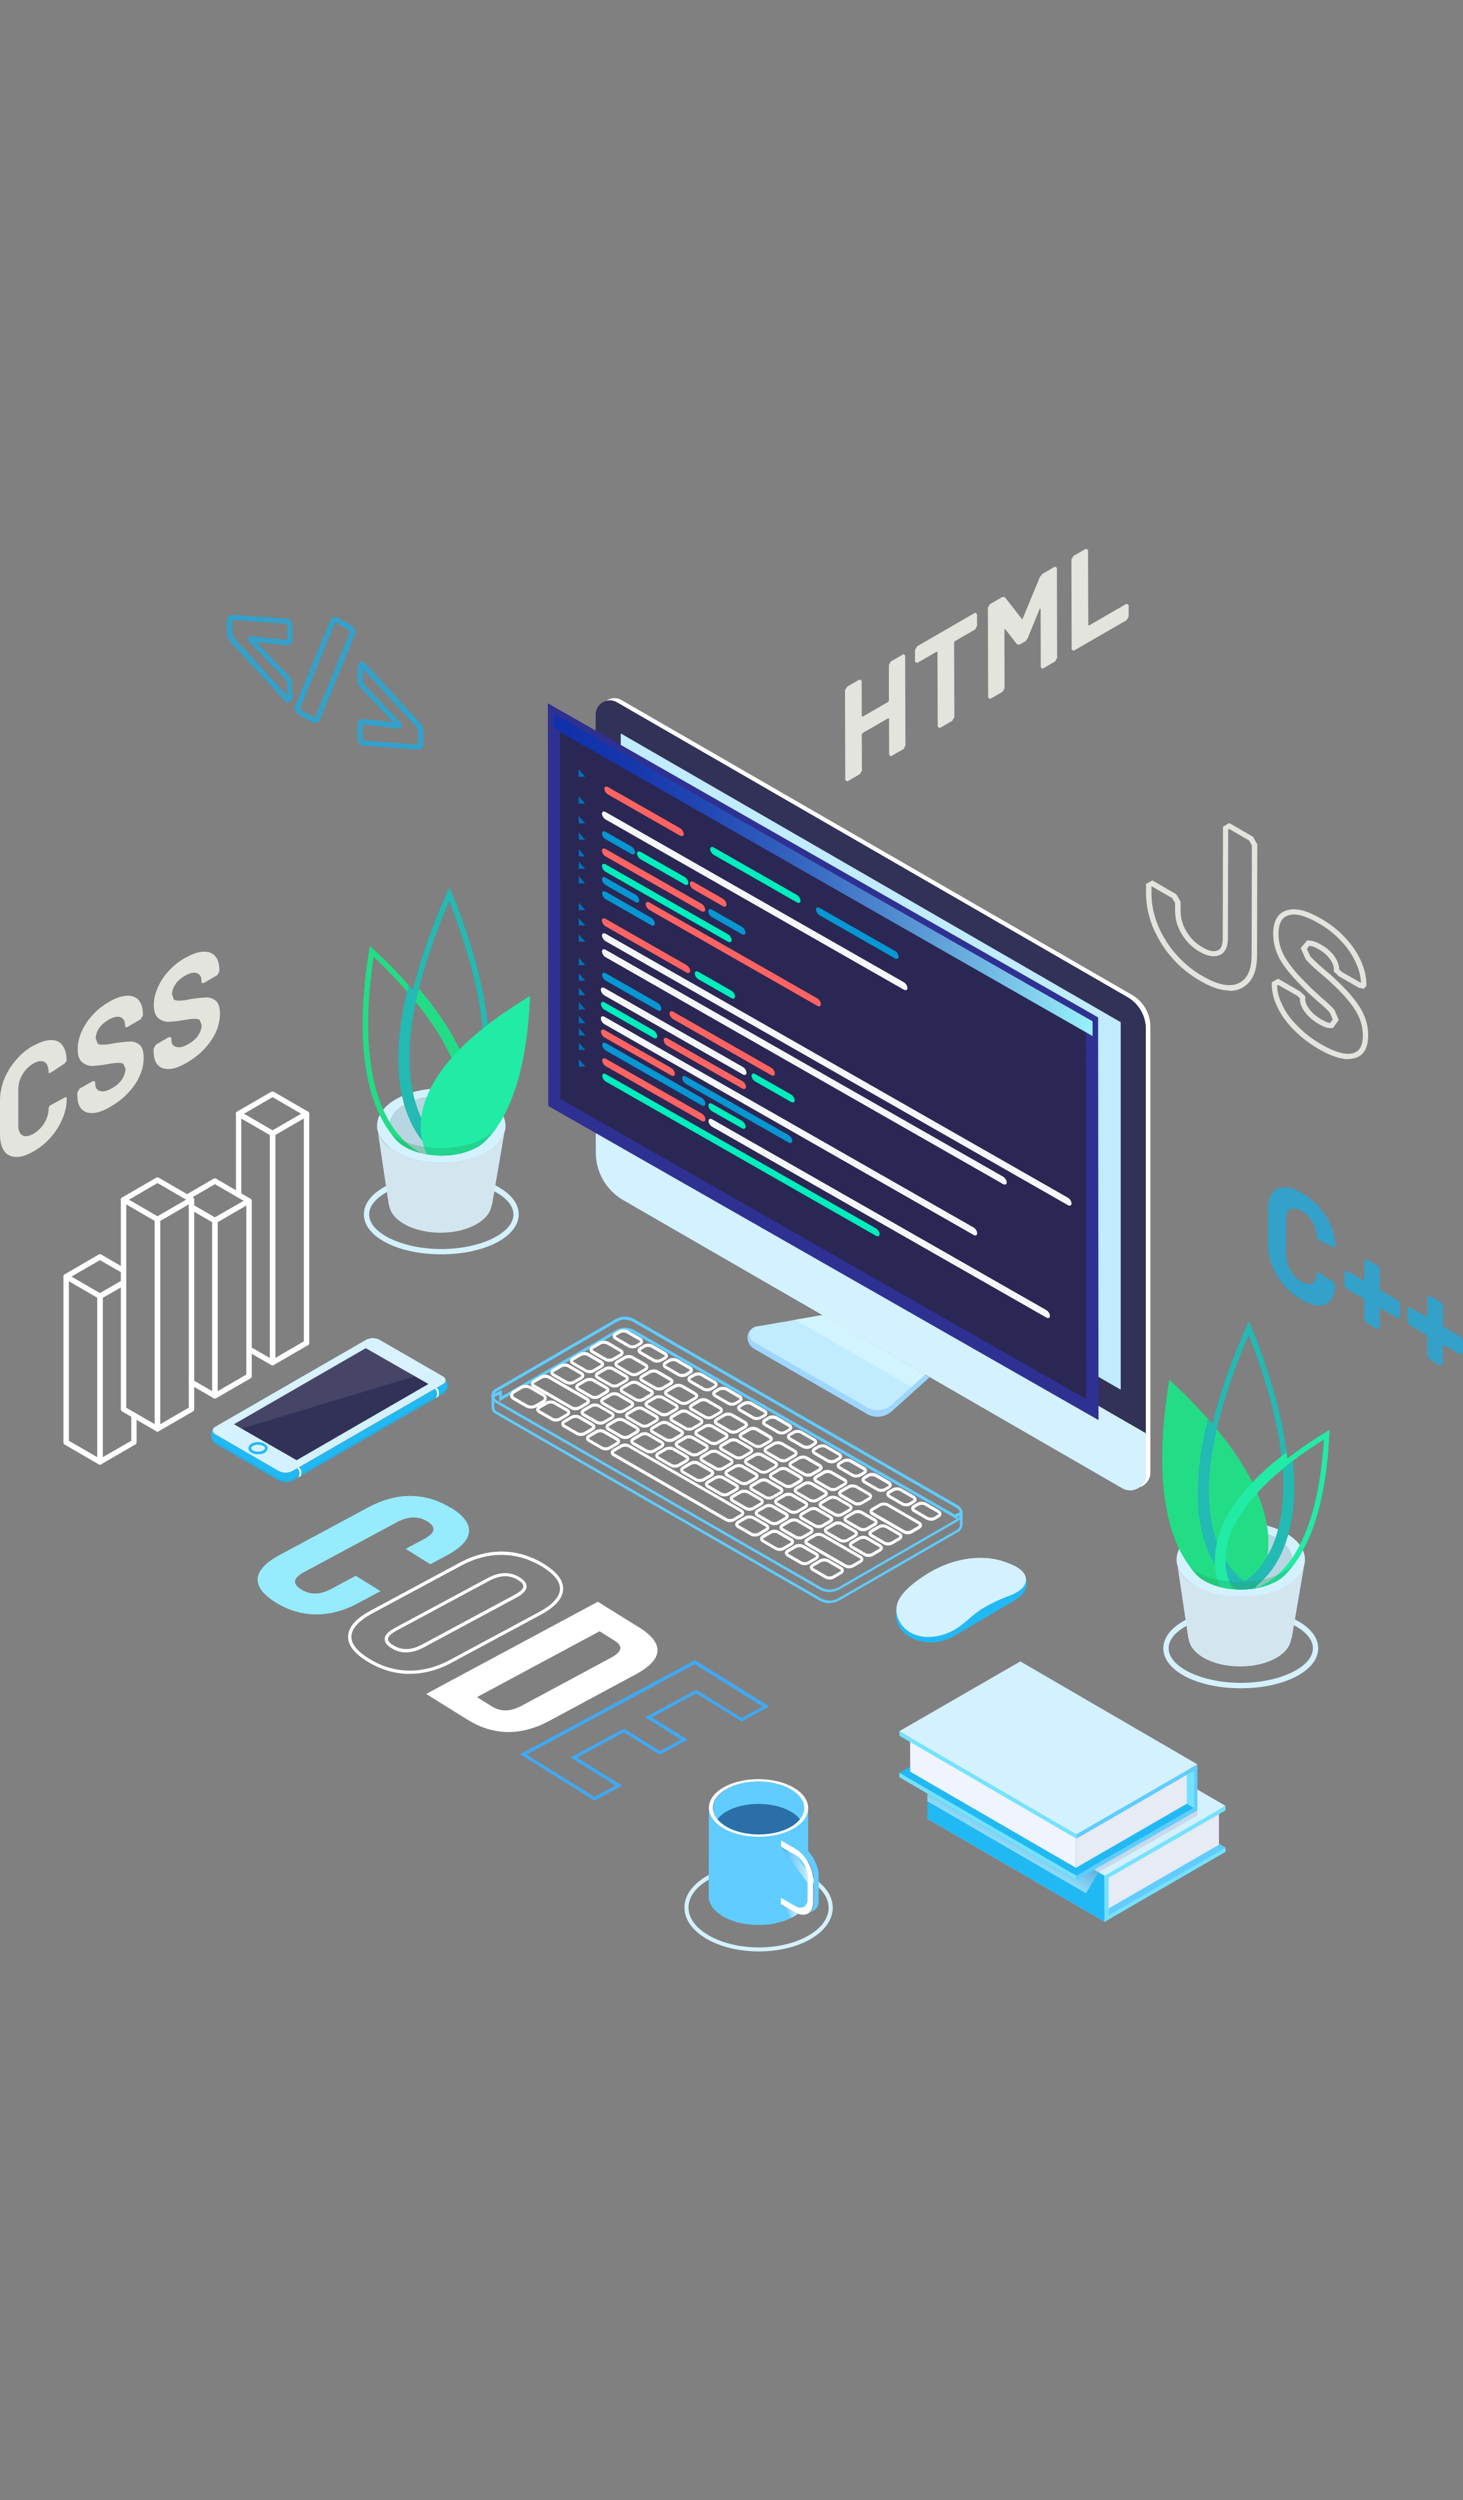 <?xml version="1.0" encoding="UTF-8"?>
<svg xmlns="http://www.w3.org/2000/svg" xmlns:xlink="http://www.w3.org/1999/xlink" viewBox="0 0 116 198.19">
  <rect x="0" y="0" width="116" height="198.19" fill="#808080" stroke="none"/>
  <defs>
    <style>
      .cls-1 {
        fill: #e2e4dd;
      }

      .cls-1, .cls-2, .cls-3, .cls-4, .cls-5, .cls-6, .cls-7, .cls-8, .cls-9, .cls-10, .cls-11, .cls-12, .cls-13, .cls-14, .cls-15, .cls-16, .cls-17, .cls-18, .cls-19, .cls-20, .cls-21, .cls-22, .cls-23, .cls-24, .cls-25, .cls-26, .cls-27, .cls-28, .cls-29, .cls-30, .cls-31, .cls-32, .cls-33, .cls-34, .cls-35, .cls-36, .cls-37, .cls-38, .cls-39, .cls-40 {
        stroke-width: 0px;
      }

      .cls-41 {
        clip-path: url(#clippath);
      }

      .cls-2 {
        fill: #21b9f4;
      }

      .cls-3 {
        fill: #b7d6e2;
      }

      .cls-4 {
        fill: none;
      }

      .cls-5 {
        fill: #d4f1ff;
      }

      .cls-6, .cls-10, .cls-42, .cls-14, .cls-15, .cls-16, .cls-18, .cls-37 {
        mix-blend-mode: multiply;
      }

      .cls-6, .cls-18 {
        opacity: .3;
      }

      .cls-6, .cls-30 {
        fill: #d3e6ef;
      }

      .cls-7 {
        fill: #c5c5c5;
      }

      .cls-8 {
        fill: #dcdcdc;
      }

      .cls-9 {
        fill: #2a6fa7;
      }

      .cls-10 {
        fill: #627684;
        opacity: .2;
      }

      .cls-11 {
        fill: #33a1c9;
      }

      .cls-12 {
        fill: #c1ecff;
      }

      .cls-43 {
        clip-path: url(#clippath-1);
      }

      .cls-13 {
        fill: #22eba5;
      }

      .cls-14 {
        fill: url(#linear-gradient-3);
      }

      .cls-14, .cls-15 {
        opacity: .6;
      }

      .cls-15 {
        fill: url(#linear-gradient-4);
      }

      .cls-16 {
        fill: #b9c4d6;
      }

      .cls-16, .cls-37 {
        opacity: .5;
      }

      .cls-17 {
        fill: #e6ebf4;
      }

      .cls-18 {
        fill: #229d57;
      }

      .cls-19 {
        fill: #3fa9f5;
      }

      .cls-20 {
        fill: #22dd86;
      }

      .cls-21 {
        fill: #60ccff;
      }

      .cls-22 {
        fill: #22bab3;
      }

      .cls-23 {
        fill: #0696d2;
      }

      .cls-24 {
        fill: #2e3192;
      }

      .cls-25 {
        fill: #f0f4fc;
      }

      .cls-26 {
        fill: #d2f4ff;
      }

      .cls-27 {
        fill: #96ebff;
      }

      .cls-28 {
        fill: #74e2ff;
      }

      .cls-29 {
        fill: url(#linear-gradient-2);
      }

      .cls-31 {
        fill: #323157;
      }

      .cls-44 {
        isolation: isolate;
      }

      .cls-32 {
        fill: #2a2754;
      }

      .cls-33, .cls-36 {
        fill: #fff;
      }

      .cls-34 {
        fill: #00edbd;
      }

      .cls-35 {
        fill: #ff6462;
      }

      .cls-36 {
        opacity: .1;
      }

      .cls-37 {
        fill: url(#linear-gradient);
      }

      .cls-38 {
        fill: #9ed6ff;
      }

      .cls-39 {
        fill: #f6f7fb;
      }

      .cls-40 {
        fill: #0071bc;
      }
    </style>
    <clipPath id="clippath">
      <path class="cls-4" d="M105.44,113.33c-1.31.78-2.42,1.55-3.37,2.29-.3-2.83-1.19-6.4-3.04-10.9-1.42,3.16-2.34,5.86-2.9,8.17-.95-1.11-2.07-2.28-3.42-3.52-1.4,8.56.05,12.92,1.88,15.14.01.02.03.03.04.05.09.11.18.22.27.32h.01c.16.15.35.3.58.43,1.6.93,4.2.93,5.79,0,.23-.13.41-.28.57-.43h0c1.69-1.67,3.3-4.99,3.57-11.54Z"/>
    </clipPath>
    <linearGradient id="linear-gradient" x1="-812.9" y1="146.36" x2="-813.85" y2="144.73" gradientTransform="translate(-733.21) rotate(-180) scale(1 -1)" gradientUnits="userSpaceOnUse">
      <stop offset="0" stop-color="#fff"/>
      <stop offset="1" stop-color="#a6adc9"/>
    </linearGradient>
    <linearGradient id="linear-gradient-2" x1="74.7" y1="200.9" x2="135.27" y2="200.9" gradientTransform="translate(-8.91 -118.18) rotate(30.08) scale(.82 .62) skewX(23.92)" gradientUnits="userSpaceOnUse">
      <stop offset="0" stop-color="#1131aa"/>
      <stop offset=".11" stop-color="#1536ac"/>
      <stop offset=".25" stop-color="#2147b3"/>
      <stop offset=".42" stop-color="#3463bf"/>
      <stop offset=".6" stop-color="#508acf"/>
      <stop offset=".79" stop-color="#73bbe4"/>
      <stop offset=".99" stop-color="#9ef7fd"/>
      <stop offset="1" stop-color="#a1fbff"/>
    </linearGradient>
    <linearGradient id="linear-gradient-3" x1="67.27" y1="147.81" x2="65.22" y2="147.81" gradientTransform="translate(-3.32)" gradientUnits="userSpaceOnUse">
      <stop offset="0" stop-color="#fff"/>
      <stop offset="1" stop-color="#34a1ff"/>
    </linearGradient>
    <linearGradient id="linear-gradient-4" x1="66.46" y1="151.49" x2="65.21" y2="151.49" xlink:href="#linear-gradient-3"/>
    <clipPath id="clippath-1">
      <path class="cls-4" d="M42.05,78.93c-1.31.78-2.42,1.55-3.37,2.29-.3-2.83-1.19-6.4-3.04-10.9-1.42,3.16-2.34,5.86-2.9,8.17-.95-1.11-2.07-2.28-3.42-3.52-1.4,8.56.05,12.92,1.88,15.14.01.02.03.03.04.05.09.11.18.22.27.32h.01c.16.15.35.3.58.43,1.6.93,4.2.93,5.79,0,.23-.13.41-.28.57-.43h0c1.69-1.67,3.3-4.99,3.57-11.54Z"/>
    </clipPath>
  </defs>
  <g class="cls-44">
    <g id="Objects">
      <g>
        <g>
          <path class="cls-21" d="M65.78,127.09c-.28,0-.56-.07-.81-.22l-25.7-14.81c-.19-.11-.29-.29-.3-.51v-.08s0-.88,0-.88l.82-.4v.49l9.05-5.24c.45-.26,1-.26,1.45,0l25.43,14.63v-.02l.6-.26v1.14c-.04.21-.16.4-.36.51l-9.38,5.41c-.25.14-.53.22-.81.22ZM39.18,111.37h.01v.12c-.02.17.05.32.19.39l25.7,14.81c.43.25.97.25,1.4,0l9.38-5.41c.16-.09.25-.25.25-.43v-.71s-.18.08-.18.08v.24l-.16-.09-25.59-14.72c-.38-.22-.86-.22-1.24,0l-9.36,5.43v-.52l-.39.19v.64Z"/>
          <path class="cls-21" d="M65.78,126.21c-.28,0-.56-.07-.81-.22l-25.7-14.81c-.19-.11-.31-.31-.31-.54,0-.22.12-.43.31-.54l9.56-5.54c.45-.26,1-.26,1.45,0l25.68,14.77c.22.13.36.36.36.62,0,.26-.13.49-.36.62l-9.38,5.41c-.25.14-.53.22-.81.22ZM49.56,104.6c-.22,0-.43.06-.62.17l-9.56,5.54c-.13.07-.2.21-.2.35,0,.15.08.28.21.35l25.7,14.81c.43.25.97.25,1.4,0l9.38-5.41c.16-.09.25-.25.25-.43,0-.18-.09-.34-.25-.43l-25.68-14.77c-.19-.11-.4-.16-.62-.16Z"/>
        </g>
        <g>
          <path class="cls-2" d="M74.29,126.13l4.02-1.1,1.86.89,1.17-.74s.06.17.06.18c.03.16.02.33-.03.48-.2.67-.89,1.01-1.44,1.33-1.4.81-2.75,1.64-4.15,2.45-.59.34-1.28.58-1.97.58-1.12,0-2.46-.59-2.73-1.79-.04-.18-.05-.37-.04-.55.01-.2.06-.4.12-.58l3.14-1.16Z"/>
          <path class="cls-5" d="M80.54,124.17c.31.18.6.4.73.69.24.53-.08,1-.53,1.29-.29.19-.61.31-.93.43-.64.25-1.27.54-1.87.9-.84.51-1.49,1.29-2.35,1.76-1.04.56-2.39.76-3.44.15-.87-.5-1.38-1.64-.88-2.58.42-.79,1.33-1.46,2.07-1.94,1.83-1.2,4.27-1.81,6.4-1.04.24.09.53.2.8.35Z"/>
        </g>
        <g>
          <g>
            <path class="cls-38" d="M68.74,112.08l-8.98-5.18c-.54-.31-.86-1.4.23-1.75l5.22-.56,8.5,4.58-3,2.7c-.54.49-1.34.58-1.98.21Z"/>
            <path class="cls-12" d="M68.74,111.55l-8.98-5.18c-.54-.31-.39-1.13.23-1.22l5.22-.9,8.14,4.71-2.64,2.39c-.54.49-1.34.58-1.98.21Z"/>
          </g>
          <g class="cls-42">
            <polygon class="cls-26" points="65.22 104.24 73.36 108.96 72.27 109.94 63.05 104.62 65.22 104.24"/>
          </g>
          <g>
            <path class="cls-33" d="M90.85,116.9v-35.34c0-1.04-.55-2-1.46-2.52l-40.48-23.37c-.28-.16-.58-.19-.85-.11.34-.24.8-.31,1.21-.07l40.48,23.37c.9.52,1.46,1.48,1.46,2.52v35.34c0,.59-.4,1.05-.9,1.19.32-.22.54-.58.54-1.01Z"/>
            <g>
              <path class="cls-31" d="M47.23,56.64c0-.86.93-1.4,1.68-.97l40.48,23.37c.9.52,1.46,1.48,1.46,2.52v32.05l-43.62-25.18v-31.79Z"/>
              <path class="cls-5" d="M90.85,113.62v3.28c0,.96-1.04,1.55-1.86,1.08l-39.58-22.85c-1.34-.78-2.17-2.21-2.17-3.76v-2.93l43.62,25.18Z"/>
            </g>
            <polygon class="cls-12" points="49.22 87.27 88.86 110.16 88.86 81.03 49.22 58.14 49.22 87.27"/>
          </g>
        </g>
        <g>
          <g>
            <g>
              <path class="cls-5" d="M98.38,133.83c-3.44,0-6.14-1.39-6.14-3.17s2.7-3.17,6.14-3.17,6.14,1.39,6.14,3.17-2.7,3.17-6.14,3.17ZM98.38,127.92c-3.1,0-5.72,1.26-5.72,2.74s2.62,2.74,5.72,2.74,5.72-1.26,5.72-2.74-2.62-2.74-5.72-2.74Z"/>
              <g>
                <path class="cls-3" d="M101.26,121.95c-.18-.11-.38-.2-.59-.28-.01,0-.02,0-.03-.01-.03-.01-.07-.02-.1-.03-.12-.04-.24-.09-.36-.12-.07-.02-.14-.03-.2-.05-.04,0-.08-.02-.12-.03-.04,0-.07-.02-.1-.03-.13-.03-.27-.05-.41-.07-.05,0-.1-.01-.15-.02-.03,0-.07,0-.1-.01-.05,0-.1-.01-.15-.02-.13-.01-.27-.02-.4-.02-.04,0-.08,0-.12,0-.04,0-.07,0-.11,0-.06,0-.12,0-.19,0-.15,0-.3.02-.45.03-.02,0-.03,0-.05,0-.04,0-.08.01-.12.02-.12.01-.24.03-.36.05-.05,0-.1.03-.15.04-.14.03-.27.06-.41.1-.07.02-.15.03-.22.05-.03.01-.06.03-.09.04-.28.1-.56.21-.8.35-.02,0-.03.02-.05.03-.08.05-.14.1-.21.15-.1.07-.2.14-.28.21,0,0-.02.01-.03.02-.1.09-.18.18-.25.27-.02.02-.03.04-.04.07-.02.02-.03.04-.05.07-.02.04-.05.07-.07.11-.04.08-.08.15-.11.23,0,.01,0,.02-.01.04,0,.02,0,.03-.01.05-.02.05-.03.1-.04.15-.02.08-.02.16-.03.24,0,.01,0,.02,0,.04l-.02,5.31c0-.14.03-.28.07-.42,0-.02,0-.03.01-.05.04-.13.11-.26.19-.38.02-.02.03-.05.05-.07.09-.12.2-.24.32-.36.08-.07.19-.14.28-.21.09-.06.16-.13.26-.18.24-.14.52-.25.8-.35.1-.03.2-.06.31-.09.13-.04.27-.07.41-.1.17-.03.33-.06.5-.09.04,0,.08-.01.12-.02.23-.02.46-.04.69-.04.04,0,.07,0,.11,0,.23,0,.45.01.68.04.03,0,.07,0,.1.01.22.03.44.06.66.11.04,0,.08.02.12.03.19.05.38.11.57.17.03.01.07.02.1.03.22.08.43.18.62.29.81.47,1.21,1.08,1.21,1.69l.02-5.31c0-.61-.4-1.22-1.21-1.69Z"/>
                <path class="cls-30" d="M103.47,123.64c0,.18-.03.35-.09.52,0,.02,0,.04-.02.06-.06.16-.14.32-.24.47-.02.03-.04.06-.06.08-.11.15-.25.3-.4.45-.1.09-.23.17-.35.26-.11.08-.2.16-.32.23-.3.18-.65.32-1,.44-.13.04-.25.08-.38.12-.17.05-.34.09-.51.13-.2.04-.41.08-.62.11-.05,0-.1.02-.15.02-.28.03-.57.05-.86.05-.05,0-.09,0-.14,0-.28,0-.57-.02-.85-.05-.04,0-.08,0-.13-.01-.28-.03-.55-.08-.82-.14-.05-.01-.1-.02-.14-.04-.24-.06-.48-.13-.7-.21-.04-.02-.09-.03-.13-.04-.27-.11-.53-.23-.77-.37-1-.58-1.5-1.34-1.5-2.1l.94,6.29h.02c.07.55.45,1.08,1.18,1.5,1.6.92,4.2.92,5.79,0,.72-.42,1.09-.95,1.16-1.5h.03l1.07-6.26Z"/>
                <path class="cls-5" d="M101.97,121.54c1.99,1.15,2,3.02.02,4.17-1.98,1.15-5.21,1.15-7.2,0-1.99-1.15-2-3.02-.02-4.17,1.98-1.15,5.21-1.15,7.2,0ZM95.5,125.3c1.6.93,4.2.93,5.79,0,1.59-.92,1.58-2.42-.03-3.35-1.6-.92-4.2-.92-5.78,0-1.59.92-1.58,2.43.02,3.35"/>
              </g>
            </g>
            <path class="cls-6" d="M95.64,126.25l-.13-.04c-.28-.11-.55-.23-.79-.37-.46-.26-.82-.57-1.08-.9l.73,4.82h.02l.02.12c.07.53.46,1.02,1.11,1.39.26.15.56.27.87.37l-.16-5.22c-.19-.05-.38-.11-.56-.17Z"/>
          </g>
          <g class="cls-41">
            <g>
              <path class="cls-20" d="M98.73,126.83s6.9-5.54-6.02-17.46c-2.83,17.35,6.02,17.46,6.02,17.46Z"/>
              <path class="cls-22" d="M98.66,126.29l-.17-.08c-.32-.15-7.85-3.92.15-21.67l.4-.9.37.91c7.39,18-.25,21.52-.58,21.66l-.17.07ZM99.01,105.81c-6.32,14.64-1.35,18.85-.33,19.53,1.05-.64,6.15-4.69.33-19.53Z"/>
              <path class="cls-13" d="M98.12,126.97c-.35,0-.56-.04-.59-.04l-.15-.03-.1-.12c-.05-.06-1.3-1.61-.86-4.14.56-3.25,3.52-6.5,8.8-9.67l.67-.4-.03.79c-.26,6.16-1.7,10.32-4.29,12.36-1.37,1.08-2.72,1.27-3.46,1.27ZM97.84,126.11c.45.04,1.81.04,3.23-1.09,1.57-1.25,3.49-4.16,3.9-10.91-5.75,3.61-7.38,6.69-7.72,8.67-.3,1.77.34,2.96.59,3.33Z"/>
            </g>
            <path class="cls-4" d="M105.44,113.33c-1.31.78-2.42,1.55-3.37,2.29-.3-2.83-1.19-6.4-3.04-10.9-1.42,3.16-2.34,5.86-2.9,8.17-.95-1.11-2.07-2.28-3.42-3.52-1.4,8.56.05,12.92,1.88,15.14.01.02.03.03.04.05.09.11.18.22.27.32h.01c.16.15.35.3.58.43,1.6.93,4.2.93,5.79,0,.23-.13.41-.28.57-.43h0c1.69-1.67,3.3-4.99,3.57-11.54Z"/>
            <path class="cls-18" d="M102.27,124.27h-.01c-.18.15-.39.3-.65.43-1.8.92-4.74.92-6.55,0-.26-.13-.47-.27-.65-.43.06.08.12.16.18.24.01.02.03.03.04.05.09.11.18.22.27.32h.01c.16.15.35.3.58.43,1.6.93,4.2.93,5.79,0,.23-.13.41-.28.57-.43h0c.3-.3.61-.66.9-1.08-.16.17-.33.33-.49.48Z"/>
          </g>
        </g>
        <g>
          <g>
            <g>
              <g>
                <path class="cls-2" d="M22.07,116.58l-5.03-2.91c-.18-.1-.2-.33-.08-.48h0s-.5.5-.01,1.16h0s.05.06.09.09l5.03,2.91c.18.1.38.16.59.16v-.77c-.2,0-.41-.05-.59-.16Z"/>
                <path class="cls-2" d="M35.28,109.23h0c.11.15.08.37-.09.47l-11.94,6.89c-.18.1-.38.16-.58.16v.77c.2,0,.4-.05.58-.16l11.94-6.89s.08-.06.1-.1h0c.43-.57-.01-1.13-.01-1.13Z"/>
              </g>
              <g>
                <g>
                  <path class="cls-5" d="M35.18,109.14l-5.04-2.91c-.36-.21-.8-.21-1.16,0l-11.95,6.89c-.21.12-.21.43,0,.55l5.03,2.91c.36.21.81.21,1.17,0l11.94-6.89c.21-.12.21-.43,0-.55Z"/>
                  <polygon class="cls-31" points="29 106.87 33.97 109.71 23.52 115.75 18.55 112.9 29 106.87"/>
                </g>
                <path class="cls-10" d="M35.29,110.19h0s-.06.07-.1.1l-11.94,6.89c-.36.21-.81.21-1.17,0l-5.03-2.91s-.07-.05-.09-.08h0c-.14-.18-.19-.35-.21-.5-.02.19.02.42.21.67h0s.05.06.09.09l5.03,2.91c.36.21.81.21,1.17,0l11.94-6.89s.08-.06.1-.1h0c.17-.22.2-.44.18-.63-.01.14-.07.3-.18.45Z"/>
              </g>
              <path class="cls-33" d="M34.47,110.1l.14-.08c.08.05.18.16.19.38,0,.1,0,.2-.05.3l-.22.13c.11-.1.14-.26.13-.4-.02-.24-.13-.31-.19-.34Z"/>
              <path class="cls-33" d="M23.56,116.4l.14-.08c.08.05.18.16.19.38,0,.1,0,.2-.05.3l-.22.13c.11-.1.14-.26.13-.4-.02-.24-.13-.31-.19-.34Z"/>
            </g>
            <path class="cls-36" d="M30.11,106.29c-.17-.1-.36-.15-.55-.15s-.38.05-.55.15l-11.95,6.89c-.08.05-.13.13-.13.22s.05.17.13.22l.29.17,16.89-5.11-4.14-2.39Z"/>
          </g>
          <path class="cls-2" d="M20.47,115.28c-.19,0-.37-.04-.52-.12-.16-.09-.25-.22-.25-.36,0-.14.09-.27.24-.36.29-.17.74-.17,1.03,0,.16.09.25.22.25.36s-.09.27-.24.36c-.14.08-.33.12-.52.12ZM20.46,114.52c-.15,0-.3.03-.41.1-.09.05-.14.11-.14.18,0,.06.05.13.14.18.22.13.6.13.82,0,.09-.05.14-.11.14-.18s-.05-.13-.14-.18h0c-.11-.06-.26-.1-.41-.1Z"/>
        </g>
        <g>
          <g>
            <path class="cls-33" d="M21.61,90.06s-.07,0-.11-.03l-2.69-1.56c-.07-.04-.11-.11-.11-.18s.04-.15.11-.18l2.69-1.56c.06-.04.15-.04.21,0l2.7,1.56c.07.04.11.11.11.18s-.04.15-.11.18l-2.7,1.56s-.07.03-.11.03ZM19.34,88.29l2.27,1.32,2.27-1.32-2.27-1.32-2.27,1.32Z"/>
            <path class="cls-33" d="M21.61,108.23s-.07,0-.11-.03c-.07-.04-.11-.11-.11-.18v-18.17c0-.08.04-.15.11-.18l2.7-1.56c.06-.04.15-.04.21,0,.07.04.11.11.11.18v18.17c0,.08-.04.15-.11.18l-2.7,1.56s-.07.03-.11.03ZM21.82,89.97v17.68l2.27-1.32v-17.68l-2.27,1.32Z"/>
            <path class="cls-33" d="M21.61,108.23s-.07,0-.11-.03l-1.86-1.07c-.1-.06-.14-.19-.08-.29.06-.1.19-.14.29-.08l1.55.89v-17.68l-2.27-1.31v6.06c0,.12-.09.21-.21.21s-.21-.09-.21-.21v-6.43c0-.08.04-.15.11-.18.07-.04.15-.04.21,0l2.69,1.56c.07.04.11.11.11.18v18.17c0,.08-.04.15-.11.18-.03.02-.07.03-.11.03Z"/>
          </g>
          <g>
            <path class="cls-33" d="M17.04,96.97s-.07,0-.11-.03l-1.85-1.08c-.1-.06-.14-.19-.08-.29.06-.1.19-.14.29-.08l1.75,1.01,2.28-1.31-2.28-1.32-2.08,1.21c-.1.06-.23.02-.29-.08-.06-.1-.02-.23.08-.29l2.18-1.27c.07-.04.15-.04.21,0l2.7,1.57c.07.04.1.11.1.18s-.04.15-.1.18l-2.7,1.56s-.07.03-.11.03Z"/>
            <path class="cls-33" d="M17.05,110.86s-.07,0-.11-.03c-.07-.04-.11-.11-.11-.18v-13.89c0-.08.04-.15.11-.18l2.7-1.56c.06-.04.15-.04.21,0,.07.04.11.11.11.18v13.89c0,.08-.04.15-.11.18l-2.7,1.56s-.07.03-.11.03ZM17.26,96.88v13.4l2.27-1.32v-13.4l-2.27,1.32Z"/>
            <path class="cls-33" d="M17.04,110.86s-.07,0-.11-.03l-1.85-1.07c-.1-.06-.14-.19-.08-.29.06-.1.19-.14.29-.08l1.54.89v-13.4l-1.75-1.01c-.1-.06-.14-.19-.08-.29.06-.1.19-.14.29-.08l1.85,1.08c.07.04.11.11.11.18v13.89c0,.08-.04.15-.11.18-.03.02-.07.03-.11.03Z"/>
          </g>
          <g>
            <path class="cls-33" d="M12.49,96.87s-.07,0-.11-.03l-2.69-1.56c-.07-.04-.11-.11-.11-.18s.04-.15.11-.18l2.69-1.56c.06-.04.15-.04.21,0l2.7,1.56c.07.04.11.11.11.18s-.04.15-.11.18l-2.7,1.56s-.07.03-.11.03ZM10.22,95.1l2.27,1.32,2.27-1.32-2.27-1.32-2.27,1.32Z"/>
            <path class="cls-33" d="M12.49,113.48s-.07,0-.11-.03c-.07-.04-.11-.11-.11-.18v-16.61c0-.08.04-.15.11-.18l2.7-1.56c.06-.04.15-.04.21,0,.07.04.11.11.11.18v16.61c0,.08-.04.15-.11.18l-2.7,1.56s-.07.03-.11.03ZM12.7,96.78v16.12l2.27-1.32v-16.12l-2.27,1.32Z"/>
            <path class="cls-33" d="M12.49,113.48s-.07,0-.11-.03l-2.69-1.56c-.07-.04-.11-.11-.11-.18v-16.61c0-.08.04-.15.11-.18.07-.04.15-.04.21,0l2.69,1.56c.07.04.11.11.11.18v16.61c0,.08-.04.15-.11.18-.03.02-.07.03-.11.03ZM10.01,111.59l2.27,1.31v-16.12l-2.27-1.32v16.12Z"/>
          </g>
          <g>
            <path class="cls-33" d="M7.93,102.96s-.07,0-.11-.03l-2.68-1.56c-.06-.04-.1-.11-.1-.18s.04-.15.1-.18l2.68-1.56c.07-.04.15-.04.21,0l1.86,1.08c.1.06.14.19.08.29-.06.1-.19.13-.29.08l-1.76-1.01-2.26,1.31,2.26,1.31,1.76-1.01c.1-.06.23-.02.29.08.06.1.02.23-.08.29l-1.86,1.08s-.07.03-.11.03Z"/>
            <path class="cls-33" d="M7.93,116.1s-.07,0-.11-.03c-.07-.04-.11-.11-.11-.18v-13.14c0-.08.04-.15.11-.18l1.86-1.08c.1-.06.23-.02.29.08.06.1.02.23-.08.29l-1.76,1.01v12.65l2.28-1.31v-2.02c0-.12.1-.21.21-.21s.21.1.21.21v2.14c0,.08-.04.15-.11.18l-2.7,1.56s-.07.03-.11.03Z"/>
            <path class="cls-33" d="M7.94,116.11s-.07-.01-.11-.03l-2.69-1.56c-.07-.04-.11-.11-.11-.18v-13.14c0-.08.04-.15.11-.18.07-.04.15-.04.21,0l2.69,1.56c.07.04.11.11.11.18v13.14c0,.08-.04.15-.11.18-.03.02-.07.03-.11.03ZM5.46,114.21l2.27,1.31v-12.65l-2.27-1.32v12.65Z"/>
          </g>
        </g>
        <g>
          <g>
            <g>
              <g class="cls-44">
                <polygon class="cls-21" points="73.53 143.83 87.58 151.99 97.17 146.45 83.13 138.29 73.53 143.83"/>
                <polygon class="cls-7" points="73.53 143.83 73.54 144.18 87.58 152.34 87.58 151.99 73.53 143.83"/>
                <polygon class="cls-28" points="87.58 151.99 87.58 152.34 97.17 146.8 97.17 146.45 87.58 151.99"/>
              </g>
              <g class="cls-44">
                <polygon class="cls-8" points="74.29 140.82 87.57 148.54 96.65 143.3 83.36 135.58 74.29 140.82"/>
                <polygon class="cls-7" points="74.29 140.82 74.3 143.75 87.58 151.47 87.57 148.54 74.29 140.82"/>
                <polygon class="cls-17" points="87.57 148.54 87.58 151.47 96.65 146.23 96.65 143.3 87.57 148.54"/>
              </g>
              <g class="cls-44">
                <polygon class="cls-5" points="73.53 140.53 87.58 148.69 97.17 143.15 83.13 134.99 73.53 140.53"/>
                <polygon class="cls-2" points="73.53 140.53 73.54 144.18 87.58 152.34 87.58 148.69 73.53 140.53"/>
                <polygon class="cls-28" points="87.58 148.69 87.58 149.04 97.17 143.51 97.17 143.15 87.58 148.69"/>
              </g>
            </g>
            <polygon class="cls-28" points="87.58 148.69 87.58 152.34 87.9 152.15 87.9 148.51 87.58 148.69"/>
          </g>
          <g>
            <polygon class="cls-2" points="71.31 140.53 85.35 148.69 94.94 143.15 80.9 134.99 71.31 140.53"/>
            <polygon class="cls-28" points="71.31 140.53 71.31 140.88 85.35 149.04 85.35 148.69 71.31 140.53"/>
            <g class="cls-44">
              <polygon class="cls-8" points="72.16 137.51 85.3 145.13 94.37 139.89 81.23 132.27 72.16 137.51"/>
              <polygon class="cls-25" points="72.16 137.51 72.17 140.44 85.31 148.06 85.3 145.13 72.16 137.51"/>
              <polygon class="cls-17" points="85.3 145.13 85.31 148.06 94.38 142.82 94.37 139.89 85.3 145.13"/>
            </g>
            <g class="cls-44">
              <polygon class="cls-5" points="71.31 137.23 85.35 145.4 94.94 139.86 80.9 131.7 71.31 137.23"/>
              <polygon class="cls-28" points="71.31 137.23 71.31 137.59 85.35 145.75 85.35 145.4 71.31 137.23"/>
              <polygon class="cls-21" points="85.35 145.4 85.35 145.75 94.94 140.21 94.94 139.86 85.35 145.4"/>
            </g>
            <polygon class="cls-28" points="94.76 140.31 94.76 143.39 94.1 142.98 94.1 140.69 94.76 140.31"/>
            <polygon class="cls-21" points="94.94 140.16 94.69 140.31 94.69 143.3 94.94 143.15 94.94 140.16"/>
            <polygon class="cls-21" points="85.35 148.69 85.35 149.04 94.94 143.51 94.94 143.15 85.35 148.69"/>
          </g>
          <polygon class="cls-16" points="94.94 143.51 86.77 148.22 87.1 148.41 94.94 143.92 94.94 143.51"/>
          <polygon class="cls-37" points="87.1 148.41 86.11 150.08 73.53 142.78 73.53 142.18 85.35 149.04 86.77 148.22 87.1 148.41"/>
        </g>
        <g>
          <path class="cls-1" d="M2.63,82.89c-.53.31-.98.67-1.38,1.16-.4.46-.71.98-.93,1.52C.11,86.13,0,86.67,0,87.24v2.7c0,.57.12,1,.34,1.32.22.29.53.45.93.45.4.02.86-.14,1.39-.44s.98-.67,1.38-1.13c.4-.46.71-.95.93-1.5.22-.52.33-1.07.32-1.61v-.06s-.16.03-.16.03l-1.09.59-.13.09-.05.14c0,.4-.11.8-.33,1.17-.22.38-.51.67-.87.88-.36.21-.66.25-.88.13-.22-.12-.33-.4-.33-.79v-2.83c0-.42.1-.82.32-1.19.22-.38.51-.67.87-.88.36-.21.66-.25.88-.13.22.13.33.4.33.82v.06s.15-.02.15-.02l.05-.03,1.07-.7.16-.22c0-.54-.11-.94-.33-1.23-.22-.29-.53-.43-.93-.41-.4,0-.86.16-1.39.46"/>
          <path class="cls-1" d="M8.63,79.43c-.47.27-.91.61-1.27,1.01-.38.41-.67.85-.89,1.33-.2.47-.31.93-.31,1.41,0,.46.11.8.33,1,.22.19.48.31.79.32.33-.02.71-.05,1.17-.13.42-.07.71-.12.89-.12.18,0,.33.02.44.08l.17.39c0,.25-.09.53-.25.8-.18.29-.44.52-.8.73-.4.23-.73.32-.98.23-.24-.07-.37-.25-.37-.56v-.17s-.18-.06-.18-.06l-1.06.61-.18.31v.19c0,.5.11.88.33,1.11.22.25.53.34.93.32.4-.02.88-.21,1.4-.52.53-.31.98-.65,1.37-1.08.4-.42.71-.87.91-1.34.22-.48.33-.96.32-1.45,0-.5-.11-.84-.33-1.02-.22-.19-.48-.27-.75-.26-.29.02-.66.04-1.15.12-.42.07-.75.14-.95.13-.22.02-.36-.02-.47-.08l-.15-.42c0-.27.09-.53.25-.78.18-.27.44-.5.76-.69.4-.23.73-.3.97-.2.22.1.35.3.35.64v.13s.16.01.16.01l1.07-.62.18-.29v-.13c0-.5-.13-.87-.35-1.12-.24-.24-.55-.35-.95-.33-.42.03-.88.19-1.4.5"/>
          <path class="cls-1" d="M14.68,75.93c-.49.28-.91.61-1.29,1.02-.38.41-.67.85-.87,1.32-.22.48-.33.94-.32,1.42,0,.46.11.8.33,1,.22.19.49.3.8.31.31-.01.69-.04,1.17-.13.4-.06.69-.11.88-.11.18,0,.33.02.44.08l.17.39c0,.25-.07.52-.25.8-.16.28-.44.52-.8.73-.4.23-.73.32-.97.22-.26-.06-.38-.24-.38-.55v-.17s-.16-.07-.16-.07l-1.07.62-.18.31v.19c0,.5.11.88.33,1.11.22.25.53.34.93.32.4-.02.88-.21,1.4-.52.53-.31.98-.65,1.38-1.09.38-.41.69-.86.91-1.34.2-.47.31-.95.31-1.44,0-.5-.11-.84-.33-1.02-.22-.19-.48-.27-.75-.26-.27.01-.66.04-1.13.11-.44.08-.77.15-.97.14-.2.01-.36-.02-.47-.08l-.15-.42c0-.27.09-.53.27-.79.16-.26.42-.49.75-.68.4-.23.73-.3.97-.2.24.09.35.3.35.64v.13s.18,0,.18,0l1.07-.62.16-.28v-.13c0-.5-.11-.88-.35-1.12-.22-.25-.55-.35-.95-.33-.4.02-.88.19-1.39.49"/>
        </g>
        <g>
          <path class="cls-11" d="M103.21,94.57c-.53-.31-.99-.45-1.4-.45s-.72.16-.94.45c-.22.32-.33.76-.34,1.33v2.72c0,.57.1,1.12.32,1.69.22.55.53,1.07.93,1.55.4.47.86.86,1.4,1.17.53.31.99.45,1.4.47.4,0,.72-.14.94-.43.22-.3.33-.72.33-1.27v-.04s-.16-.16-.16-.16l-1.1-.7-.13-.05-.06.07c0,.42-.11.68-.33.8-.22.13-.52.08-.88-.13-.37-.21-.66-.51-.88-.89-.22-.38-.33-.76-.33-1.18v-2.85c0-.4.12-.68.34-.8.22-.13.52-.08.88.13.37.21.66.51.88.89.22.38.33.78.33,1.18v.08s.15.13.15.13l.04.02,1.1.57.17-.05c0-.53-.11-1.08-.33-1.63-.22-.53-.53-1.03-.93-1.49-.4-.47-.86-.84-1.4-1.14"/>
          <polyline class="cls-11" points="109.25 100.34 108.36 99.83 108.18 99.91 108.18 101.47 108.12 101.51 106.76 100.72 106.6 100.84 106.59 101.87 106.76 102.16 108.12 102.94 108.17 103.04 108.17 104.58 108.35 104.87 109.23 105.38 109.4 105.29 109.4 103.75 109.48 103.73 110.82 104.5 111 104.42 111.01 103.38 110.82 103.07 109.48 102.29 109.41 102.18 109.41 100.62 109.25 100.34"/>
          <polyline class="cls-11" points="114.25 103.22 113.36 102.71 113.18 102.8 113.17 104.36 113.12 104.39 111.78 103.62 111.59 103.72 111.59 104.76 111.77 105.05 113.11 105.83 113.17 105.92 113.17 107.46 113.35 107.76 114.23 108.27 114.4 108.17 114.4 106.63 114.47 106.61 115.82 107.39 116 107.3 116 106.27 115.82 105.95 114.48 105.18 114.41 105.07 114.41 103.51 114.25 103.22"/>
        </g>
        <g>
          <path class="cls-1" d="M97.51,78.52s-.04,0-.06,0c-.64,0-1.42-.26-2.31-.78-.86-.5-1.58-1.09-2.21-1.81-.63-.71-1.12-1.51-1.52-2.43-.36-.92-.54-1.81-.54-2.65v-.78s.5-.28.5-.28l1.9,1.1.34.6v.72c0,.57.15,1.12.47,1.64.32.53.76.96,1.27,1.25.5.29.9.37,1.2.24.27-.11.4-.43.4-.96l.02-8.85.5-.29,1.88,1.09.34.6-.02,8.79c0,.92-.19,1.6-.58,2.09-.42.49-.95.74-1.6.74ZM91.3,70.31v.54c0,.79.16,1.61.5,2.48.37.87.84,1.63,1.44,2.31.6.69,1.28,1.25,2.1,1.73.83.48,1.53.72,2.1.72.02,0,.04,0,.05,0,.53,0,.94-.19,1.27-.58.32-.4.48-1,.48-1.82l.02-8.67-.23-.4-1.57-.91-.08.04-.02,8.61c0,.71-.22,1.17-.66,1.35-.44.18-.95.1-1.58-.26-.57-.33-1.06-.81-1.42-1.4-.35-.58-.53-1.21-.53-1.86v-.6s-.23-.4-.23-.4l-1.6-.92-.08.04Z"/>
          <path class="cls-1" d="M106.89,83.96c-.62,0-1.38-.26-2.31-.79-.77-.45-1.41-.94-1.96-1.5-.57-.56-1.01-1.16-1.31-1.78-.31-.62-.47-1.25-.47-1.81v-.21l.5-.29,1.76,1.02.39.37v.23c0,.24.11.52.34.81.24.31.55.57.94.8.31.18.53.27.7.28l.2-.28-.22-.52c-.12-.14-.42-.46-.93-.88-.56-.5-.96-.86-1.22-1.15-.74-.73-1.3-1.39-1.7-2.02-.43-.69-.65-1.44-.65-2.21,0-1.05.38-1.68,1.12-1.88.66-.2,1.53.01,2.66.66.76.44,1.38.93,1.9,1.49.54.56.96,1.18,1.26,1.83.3.67.45,1.3.45,1.93v.07l-.19.25-.39-.07-1.61-.93-.39-.37v-.2c0-.23-.11-.51-.32-.8-.21-.29-.51-.55-.92-.78-.26-.15-.49-.24-.69-.26l-.21.24.27.59c.25.28.6.61,1.08,1.02.34.28.64.54.92.81.83.77,1.45,1.47,1.87,2.12.48.72.73,1.51.72,2.34,0,1.03-.39,1.64-1.15,1.81-.14.03-.28.05-.44.05ZM101.26,78.11c0,.49.15,1.03.43,1.59.27.58.69,1.14,1.23,1.67.53.55,1.13,1,1.87,1.43,1.04.6,1.86.83,2.44.7.35-.08.82-.32.83-1.4,0-.74-.22-1.45-.65-2.1-.41-.63-1-1.3-1.81-2.05-.27-.26-.57-.52-.86-.76-.55-.46-.93-.82-1.19-1.12l-.03-.05-.39-.87.51-.6h.1c.3,0,.62.11.99.32.46.26.8.56,1.05.9.26.36.4.72.4,1.05v.02l.22.21,1.51.86c-.02-.52-.15-1.05-.41-1.61-.28-.61-.67-1.19-1.18-1.72-.49-.53-1.07-1-1.8-1.41h0c-1-.58-1.79-.79-2.33-.62-.55.15-.81.63-.82,1.48,0,.69.2,1.36.59,1.98.38.6.91,1.24,1.64,1.95.26.28.65.64,1.19,1.13.4.32.76.67,1,.94l.03.05.33.77-.46.64h-.09c-.27.05-.58-.06-1.04-.32-.45-.26-.8-.56-1.07-.91-.28-.37-.43-.73-.42-1.07v-.05l-.22-.21-1.51-.86-.08.04Z"/>
        </g>
        <g>
          <polyline class="cls-1" points="71.63 51.86 70.62 52.44 70.48 52.71 70.48 55.53 70.42 55.64 68.39 56.81 68.33 56.78 68.32 53.96 68.15 53.86 67.17 54.43 67 54.72 67.02 61.85 67.19 61.94 68.17 61.37 68.34 61.09 68.33 58.2 68.39 58.11 70.42 56.94 70.49 56.95 70.5 59.84 70.64 59.95 71.65 59.37 71.79 59.09 71.77 51.96 71.63 51.86"/>
          <polyline class="cls-1" points="77.32 48.57 72.72 51.23 72.55 51.52 72.55 52.46 72.72 52.55 74.27 51.66 74.33 51.67 74.35 57.61 74.52 57.71 75.5 57.14 75.67 56.85 75.65 50.91 75.72 50.82 77.33 49.89 77.47 49.61 77.47 48.68 77.32 48.57"/>
          <polyline class="cls-1" points="83.65 44.91 82.65 45.5 82.46 45.72 81.1 49.01 81.06 49.09 81.02 49.06 79.67 47.33 79.48 47.32 78.48 47.9 78.33 48.18 78.35 55.3 78.5 55.41 79.5 54.83 79.65 54.55 79.64 49.93 79.66 49.85 79.7 49.87 80.65 51.09 80.84 51.1 81.32 50.82 81.48 50.6 82.42 48.3 82.46 48.23 82.51 48.28 82.52 52.9 82.67 53.01 83.67 52.42 83.82 52.15 83.8 45.02 83.65 44.91"/>
          <polyline class="cls-1" points="86.1 43.5 85.1 44.08 84.95 44.36 84.97 51.48 85.12 51.59 89.33 49.16 89.49 48.87 89.49 47.96 89.32 47.86 86.33 49.59 86.29 49.54 86.27 43.6 86.1 43.5"/>
        </g>
        <g>
          <path class="cls-11" d="M22.84,55.71s-.09-.01-.13-.04l-.1-.08-4.41-4.78s-.03-.04-.04-.06l-.15-.34s-.02-.06-.02-.09v-1.21c0-.05.02-.1.06-.14l.15-.17s.1-.08.17-.07l4.39.31s.04,0,.06.01l.1.04s.09.06.11.1l.14.27s.02.06.02.09v1.25c0,.06-.03.11-.07.15l-.15.15s-.11.06-.17.06l-2.47-.26,2.64,2.74s.03.04.04.06l.15.32s.02.06.02.09v1.27c0,.06-.03.12-.08.16l-.14.12s-.09.05-.14.05ZM18.54,50.54l4.23,4.6v-.98s-.11-.25-.11-.25l-2.88-3-.08-.13s-.04-.11-.02-.16.05-.1.1-.13l.05-.03s.08-.03.13-.03l2.81.3.02-.02v-1.11s-.07-.15-.07-.15l-4.26-.3-.03.03v1.08s.12.27.12.27Z"/>
          <path class="cls-11" d="M24.91,57.32s-.07,0-.11-.03l-1.17-.68s-.04-.02-.05-.04l-.15-.17s-.06-.09-.06-.14v-.2s0-.05.02-.08l2.85-6.91c.03-.07.09-.12.17-.13l.22-.03s.09,0,.13.03l1.17.68s.04.03.05.04l.14.16s.05.08.05.12l.02.19s0,.07-.01.1l-2.85,6.91c-.03.06-.08.11-.15.13l-.22.05s-.03,0-.04,0ZM23.87,56.26l1.07.62h.03s2.78-6.76,2.78-6.76v-.07s-.07-.08-.07-.08l-1.08-.62h-.03s-2.78,6.83-2.78,6.83l.08.08Z"/>
          <path class="cls-11" d="M33.18,59.43s-.01,0-.01,0l-4.39-.31s-.04,0-.06-.01l-.1-.04s-.09-.06-.11-.1l-.14-.27s-.02-.06-.02-.09v-1.27c0-.06.03-.11.07-.15l.15-.15s.11-.06.17-.06l2.46.28-2.63-2.76s-.03-.04-.04-.06l-.15-.32s-.02-.06-.02-.09v-1.25c0-.06.03-.12.08-.16l.14-.12c.08-.07.19-.07.27,0l.1.08,4.41,4.78s.03.04.04.06l.15.34s.02.06.02.09v1.21c0,.05-.02.1-.06.14l-.15.17s-.1.07-.16.07ZM28.84,58.71l4.26.3.03-.03v-1.08s-.12-.27-.12-.27l-4.23-4.59v.96s.11.25.11.25l2.88,3.02.08.13s.04.11.02.16c-.01.05-.05.1-.1.13l-.05.03s-.08.03-.13.03l-2.81-.32-.02.02v1.13s.07.15.07.15Z"/>
        </g>
        <g id="Coding_Pannel" data-name="Coding Pannel">
          <g>
            <polygon class="cls-32" points="86.61 111.74 43.95 87.39 43.92 56.58 86.58 80.94 86.61 111.74"/>
            <path class="cls-24" d="M87.1,112.57l-43.63-24.9-.03-31.92,43.63,24.9.03,31.92ZM44.43,87.11l41.7,23.8-.03-29.69-41.7-23.8.03,29.69Z"/>
          </g>
          <g>
            <path class="cls-35" d="M53.92,66.24l-5.71-3.26c-.16-.09-.29-.3-.29-.46,0-.16.13-.22.29-.13l5.71,3.26c.16.09.29.3.29.46,0,.16-.13.22-.29.13Z"/>
            <path class="cls-34" d="M63.18,71.53l-6.58-3.76c-.16-.09-.29-.3-.29-.46,0-.16.13-.22.29-.13l6.58,3.76c.16.09.29.3.29.46,0,.16-.13.22-.29.13Z"/>
            <path class="cls-39" d="M71.66,78.45l-23.64-13.49c-.16-.09-.29-.3-.29-.46s.13-.22.29-.13l23.64,13.49c.16.09.29.3.29.46,0,.16-.13.22-.29.13Z"/>
            <path class="cls-23" d="M50.06,67.69l-2.04-1.16c-.16-.09-.29-.3-.29-.46s.13-.22.29-.13l2.04,1.16c.16.09.29.3.29.46,0,.16-.13.22-.29.13Z"/>
            <path class="cls-34" d="M54.29,70.11l-3.49-1.99c-.16-.09-.29-.3-.29-.46,0-.16.13-.22.29-.13l3.49,1.99c.16.09.29.3.29.46,0,.16-.13.22-.29.13Z"/>
            <path class="cls-35" d="M57.31,71.83l-2.32-1.33c-.16-.09-.29-.3-.29-.46,0-.16.13-.22.29-.13l2.32,1.33c.16.09.29.3.29.46,0,.16-.13.22-.29.13Z"/>
            <path class="cls-35" d="M55.62,72.23l-7.6-4.34c-.16-.09-.29-.3-.29-.46,0-.16.13-.22.29-.13l7.6,4.34c.16.09.29.3.29.46,0,.16-.13.22-.29.13Z"/>
            <path class="cls-34" d="M57.72,74.65l-9.7-5.54c-.16-.09-.29-.3-.29-.46,0-.16.13-.22.29-.13l9.7,5.54c.16.09.29.3.29.46,0,.16-.13.22-.29.13Z"/>
            <path class="cls-23" d="M50.39,71.51l-2.37-1.35c-.16-.09-.29-.3-.29-.46,0-.16.13-.22.29-.13l2.37,1.35c.16.09.29.3.29.46,0,.16-.13.22-.29.13Z"/>
            <path class="cls-23" d="M58.82,74.05l-2.37-1.35c-.16-.09-.29-.3-.29-.46,0-.16.13-.22.29-.13l2.37,1.35c.16.09.29.3.29.46,0,.16-.13.22-.29.13Z"/>
            <path class="cls-35" d="M55.64,88.86l-7.6-4.34c-.16-.09-.29-.3-.29-.46,0-.16.13-.22.29-.13l7.6,4.34c.16.09.29.3.29.46,0,.16-.13.22-.29.13Z"/>
            <path class="cls-34" d="M69.45,97.96l-21.41-12.22c-.16-.09-.29-.3-.29-.46,0-.16.13-.22.29-.13l21.41,12.22c.16.09.29.3.29.46,0,.16-.13.22-.29.13Z"/>
            <path class="cls-39" d="M82.96,104.44l-26.49-15.12c-.16-.09-.29-.3-.29-.46,0-.16.13-.22.29-.13l26.49,15.12c.16.09.29.3.29.46,0,.16-.13.22-.29.13Z"/>
            <path class="cls-23" d="M55.64,87.62l-7.6-4.34c-.16-.09-.29-.3-.29-.46,0-.16.13-.22.29-.13l7.6,4.34c.16.09.29.3.29.46,0,.16-.13.22-.29.13Z"/>
            <path class="cls-34" d="M58.83,89.44l-2.37-1.35c-.16-.09-.29-.3-.29-.46,0-.16.13-.22.29-.13l2.37,1.35c.16.09.29.3.29.46s-.13.22-.29.13Z"/>
            <path class="cls-35" d="M64.8,79.73l-13.31-7.6c-.16-.09-.29-.3-.29-.46,0-.16.13-.22.29-.13l13.31,7.6c.16.09.29.3.29.46,0,.16-.13.22-.29.13Z"/>
            <path class="cls-23" d="M51.63,73.34l-3.6-2.06c-.16-.09-.29-.3-.29-.46,0-.16.13-.22.29-.13l3.6,2.06c.16.09.29.3.29.46,0,.16-.13.22-.29.13Z"/>
            <path class="cls-35" d="M54.43,77.09l-6.41-3.66c-.16-.09-.29-.3-.29-.46,0-.16.13-.22.29-.13l6.41,3.66c.16.09.29.3.29.46,0,.16-.13.22-.29.13Z"/>
            <path class="cls-34" d="M57.99,79.12l-2.61-1.49c-.16-.09-.29-.3-.29-.46,0-.16.13-.22.29-.13l2.61,1.49c.16.09.29.3.29.46,0,.16-.13.22-.29.13Z"/>
            <path class="cls-39" d="M84.67,95.53l-36.65-20.92c-.16-.09-.29-.3-.29-.46,0-.16.13-.22.29-.13l36.65,20.92c.16.09.29.3.29.46,0,.16-.13.22-.29.13Z"/>
            <path class="cls-39" d="M79.53,93.86l-31.51-17.98c-.16-.09-.29-.3-.29-.46,0-.16.13-.22.29-.13l31.51,17.98c.16.09.29.3.29.46,0,.16-.13.22-.29.13Z"/>
            <path class="cls-23" d="M52.15,80.09l-4.12-2.35c-.16-.09-.29-.3-.29-.46,0-.16.13-.22.29-.13l4.12,2.35c.16.09.29.3.29.46,0,.16-.13.22-.29.13Z"/>
            <path class="cls-39" d="M58.9,85.17l-10.97-6.26c-.16-.09-.29-.3-.29-.46,0-.16.13-.22.29-.13l10.97,6.26c.16.09.29.3.29.46,0,.16-.13.22-.29.13Z"/>
            <path class="cls-34" d="M51.82,82.27l-3.88-2.22c-.16-.09-.29-.3-.29-.46,0-.16.13-.22.29-.13l3.88,2.22c.16.09.29.3.29.46,0,.16-.13.22-.29.13Z"/>
            <path class="cls-39" d="M77.19,97.89l-29.26-16.7c-.16-.09-.29-.3-.29-.46,0-.16.13-.22.29-.13l29.26,16.7c.16.09.29.3.29.46,0,.16-.13.22-.29.13Z"/>
            <path class="cls-35" d="M53.22,85.25l-5.28-3.01c-.16-.09-.29-.3-.29-.46,0-.16.13-.22.29-.13l5.28,3.01c.16.09.29.3.29.46,0,.16-.13.22-.29.13Z"/>
            <path class="cls-23" d="M62.53,90.57l-8.15-4.65c-.16-.09-.29-.3-.29-.46,0-.16.13-.22.29-.13l8.15,4.65c.16.09.29.3.29.46,0,.16-.13.22-.29.13Z"/>
            <path class="cls-35" d="M58.86,86.29l-5.95-3.39c-.16-.09-.29-.3-.29-.46,0-.16.13-.22.29-.13l5.95,3.39c.16.09.29.3.29.46,0,.16-.13.22-.29.13Z"/>
            <path class="cls-34" d="M62.72,87.35l-2.84-1.62c-.16-.09-.29-.3-.29-.46,0-.16.13-.22.29-.13l2.84,1.62c.16.09.29.3.29.46,0,.16-.13.22-.29.13Z"/>
            <path class="cls-35" d="M61.15,85.23l-7.77-4.44c-.16-.09-.29-.3-.29-.46,0-.16.13-.22.29-.13l7.77,4.44c.16.09.29.3.29.46,0,.16-.13.22-.29.13Z"/>
            <path class="cls-23" d="M70.96,75.97l-5.97-3.41c-.16-.09-.29-.3-.29-.46,0-.16.13-.22.29-.13l5.97,3.41c.16.09.29.3.29.46,0,.16-.13.22-.29.13Z"/>
            <polygon class="cls-29" points="86.63 82.13 43.92 57.75 43.92 56.57 86.63 80.96 86.63 82.13"/>
            <polygon class="cls-40" points="46.39 61.57 45.88 61.58 45.88 60.99 46.39 61.57"/>
            <polygon class="cls-40" points="46.39 63.7 45.88 63.7 45.88 63.12 46.39 63.7"/>
            <polygon class="cls-40" points="46.39 65.26 45.89 65.27 45.88 64.68 46.39 65.26"/>
            <polygon class="cls-40" points="46.39 66.57 45.89 66.57 45.89 65.99 46.39 66.57"/>
            <polygon class="cls-40" points="46.39 67.89 45.89 67.89 45.89 67.31 46.39 67.89"/>
            <polygon class="cls-40" points="46.39 68.87 45.89 68.87 45.89 68.29 46.39 68.87"/>
            <polygon class="cls-40" points="46.39 70.03 45.89 70.04 45.89 69.45 46.39 70.03"/>
            <polygon class="cls-40" points="46.4 72.14 45.89 72.15 45.89 71.56 46.4 72.14"/>
            <polygon class="cls-40" points="46.4 73.36 45.89 73.37 45.89 72.78 46.4 73.36"/>
            <polygon class="cls-40" points="46.4 74.64 45.89 74.65 45.89 74.06 46.4 74.64"/>
            <polygon class="cls-40" points="46.4 76.51 45.9 76.51 45.9 75.93 46.4 76.51"/>
            <polygon class="cls-40" points="46.4 77.74 45.9 77.74 45.9 77.16 46.4 77.74"/>
            <polygon class="cls-40" points="46.4 78.88 45.9 78.89 45.9 78.3 46.4 78.88"/>
            <polygon class="cls-40" points="46.4 80.01 45.9 80.02 45.9 79.43 46.4 80.01"/>
            <polygon class="cls-40" points="46.4 81.11 45.9 81.11 45.9 80.52 46.4 81.11"/>
            <polygon class="cls-40" points="46.41 82.08 45.9 82.09 45.9 81.5 46.41 82.08"/>
            <polygon class="cls-40" points="46.41 83.23 45.9 83.23 45.9 82.65 46.41 83.23"/>
            <polygon class="cls-40" points="46.41 84.55 45.9 84.56 45.9 83.97 46.41 84.55"/>
          </g>
        </g>
        <g>
          <path class="cls-33" d="M73.81,120.54c-.13,0-.26-.03-.36-.09l-1.02-.59c-.12-.07-.18-.17-.19-.28,0-.11.07-.21.18-.28l.3-.17c.2-.12.52-.12.72,0l1.02.59c.12.07.18.17.19.28,0,.11-.07.21-.18.28l-.3.18c-.1.06-.23.09-.36.09ZM73.09,119.29c-.09,0-.17.02-.24.05l-.3.18s-.06.05-.06.07c0,.02.02.04.07.07l1.02.59c.13.07.35.07.48,0l.3-.18s.06-.05.06-.07-.02-.04-.07-.07l-1.02-.59c-.06-.04-.15-.06-.24-.06Z"/>
          <path class="cls-33" d="M71.84,119.4c-.13,0-.26-.03-.36-.09l-1.02-.59c-.12-.07-.18-.17-.19-.28,0-.11.07-.21.18-.28l.3-.17c.2-.12.52-.12.72,0l1.02.59c.12.07.18.17.19.28,0,.11-.07.21-.18.28l-.3.18c-.1.06-.23.09-.36.09ZM71.12,118.15c-.09,0-.18.02-.24.06l-.3.17s-.06.05-.06.07.02.04.06.07l1.02.59c.13.08.35.07.48,0l.3-.18s.06-.05.06-.07-.02-.04-.06-.07l-1.02-.59c-.06-.04-.15-.06-.24-.06Z"/>
          <path class="cls-33" d="M69.87,118.26c-.13,0-.26-.03-.36-.09l-1.02-.59c-.12-.07-.18-.17-.18-.28,0-.11.07-.21.18-.28l.3-.18c.2-.11.52-.11.72,0l1.02.59c.12.07.18.17.18.28s-.07.21-.18.28l-.3.18c-.1.06-.23.09-.36.09ZM69.15,117.01c-.09,0-.18.02-.24.05l-.3.18s-.06.05-.06.07.02.04.06.07l1.02.59c.13.07.35.08.48,0l.3-.17s.06-.05.06-.07c0-.02-.02-.04-.06-.07l-1.02-.59c-.06-.04-.15-.05-.24-.05Z"/>
          <path class="cls-33" d="M67.9,117.13c-.13,0-.26-.03-.36-.09l-1.02-.59c-.12-.07-.18-.17-.18-.28s.07-.21.18-.28l.3-.18c.2-.11.51-.12.72,0l1.02.59c.12.07.18.17.19.28,0,.11-.07.21-.18.28l-.3.17c-.1.06-.23.09-.36.09ZM67.17,115.87c-.09,0-.17.02-.24.05l-.3.18s-.06.05-.06.07c0,.02.02.04.06.07l1.02.59c.13.07.35.07.48,0l.3-.17s.06-.05.06-.07c0-.02-.02-.04-.07-.07l-1.02-.59c-.06-.04-.15-.05-.24-.05Z"/>
          <path class="cls-33" d="M65.93,115.99c-.13,0-.26-.03-.36-.09l-1.02-.59c-.12-.07-.18-.17-.19-.28,0-.11.07-.21.18-.28l.3-.17c.2-.12.52-.12.72,0l1.02.59c.12.07.18.17.19.28,0,.11-.07.21-.18.28l-.3.18c-.1.06-.23.09-.36.09ZM65.2,114.73c-.09,0-.17.02-.24.05l-.3.18s-.06.05-.06.07c0,.02.02.04.07.07l1.02.59c.13.07.35.07.48,0l.3-.18s.06-.05.06-.07-.02-.04-.07-.07l-1.02-.59c-.06-.04-.15-.06-.24-.06Z"/>
          <path class="cls-33" d="M63.96,114.85c-.13,0-.26-.03-.36-.09l-1.02-.59c-.12-.07-.18-.17-.19-.28,0-.11.07-.21.18-.28l.3-.17c.2-.12.52-.12.72,0l1.02.59c.12.07.18.17.18.28s-.07.21-.18.28l-.3.18c-.1.06-.23.09-.36.09ZM63.23,113.59c-.09,0-.17.02-.24.06l-.3.17s-.06.05-.06.07c0,.02.02.04.07.07l1.02.59c.13.07.35.07.48,0l.3-.18s.06-.05.06-.07-.02-.04-.06-.07l-1.02-.59c-.06-.04-.15-.06-.24-.06Z"/>
          <path class="cls-33" d="M61.98,113.71c-.13,0-.26-.03-.36-.09l-1.02-.59c-.12-.07-.18-.17-.18-.28s.07-.21.18-.28l.3-.18c.2-.12.52-.12.72,0l1.02.59c.12.07.18.17.18.28,0,.11-.07.21-.18.28l-.3.18c-.1.06-.23.09-.36.09ZM61.26,112.46c-.09,0-.18.02-.24.05l-.3.18s-.06.05-.06.07.02.04.06.07l1.02.59c.13.08.35.08.48,0l.3-.17s.06-.05.06-.07c0-.02-.02-.04-.06-.07l-1.02-.59c-.06-.04-.15-.05-.24-.05Z"/>
          <path class="cls-33" d="M60.01,112.57c-.13,0-.26-.03-.36-.09l-1.02-.59c-.12-.07-.18-.17-.19-.28,0-.11.07-.21.18-.28l.3-.18c.2-.11.51-.12.72,0l1.02.59c.12.07.18.17.19.28,0,.11-.07.21-.18.28l-.3.17c-.1.06-.23.09-.36.09ZM59.29,111.32c-.09,0-.17.02-.24.05l-.3.18s-.06.05-.06.07.02.04.07.07l1.02.59c.13.07.35.07.48,0l.3-.17s.06-.05.06-.07c0-.02-.02-.04-.07-.07l-1.02-.59c-.06-.04-.15-.05-.24-.05Z"/>
          <path class="cls-33" d="M58.04,111.43c-.13,0-.26-.03-.36-.09l-1.02-.59c-.12-.07-.19-.17-.19-.28s.07-.21.18-.28l.3-.18c.2-.11.52-.11.72,0l1.02.59c.12.07.19.17.19.28s-.07.21-.18.28l-.3.18c-.1.06-.23.09-.36.09ZM57.31,110.18c-.09,0-.18.02-.24.05l-.3.18s-.06.05-.06.07c0,.02.02.04.07.07l1.02.59c.13.07.35.07.48,0l.3-.18s.06-.05.06-.07c0-.02-.02-.04-.07-.07l-1.02-.59c-.06-.04-.15-.05-.24-.05Z"/>
          <path class="cls-33" d="M56.07,110.29c-.13,0-.26-.03-.36-.09l-1.02-.59c-.12-.07-.18-.17-.19-.28,0-.11.07-.21.18-.28l.3-.17c.2-.12.52-.12.72,0l1.02.59c.12.07.18.17.18.28s-.07.21-.18.28l-.3.18c-.1.06-.23.09-.36.09ZM55.34,109.04c-.09,0-.17.02-.24.06l-.3.17s-.06.05-.06.07c0,.02.02.04.07.07l1.02.59c.13.07.35.07.48,0l.3-.18s.06-.05.06-.07-.02-.04-.06-.07l-1.02-.59c-.06-.04-.15-.06-.24-.06Z"/>
          <path class="cls-33" d="M54.1,109.16c-.13,0-.26-.03-.36-.09l-1.02-.59c-.12-.07-.18-.17-.18-.28,0-.11.07-.21.18-.28l.3-.18c.2-.12.52-.12.72,0l1.02.59c.12.07.18.17.19.28,0,.11-.07.21-.18.28l-.3.18c-.1.06-.23.09-.36.09ZM53.37,107.9c-.09,0-.17.02-.24.05l-.3.18s-.06.05-.06.07.02.04.06.07l1.02.59c.13.07.35.07.48,0l.3-.18s.06-.05.06-.07-.02-.04-.06-.07l-1.02-.59c-.06-.04-.15-.06-.24-.06Z"/>
          <path class="cls-33" d="M52.12,108.02c-.13,0-.26-.03-.36-.09l-1.02-.59c-.12-.07-.18-.17-.19-.28,0-.11.07-.21.18-.28l.3-.18c.2-.12.51-.12.72,0l1.02.59c.12.07.18.17.19.28,0,.11-.07.21-.18.28l-.3.17c-.1.06-.23.09-.36.09ZM51.4,106.76c-.09,0-.17.02-.24.05l-.3.18s-.06.05-.06.07.02.04.06.07l1.02.59c.13.07.35.07.48,0l.3-.17s.06-.05.06-.07c0-.02-.02-.04-.07-.07l-1.02-.59c-.06-.04-.15-.05-.24-.05Z"/>
          <path class="cls-33" d="M50.15,106.88c-.13,0-.26-.03-.36-.09l-1.02-.59c-.12-.07-.19-.17-.19-.28s.07-.21.18-.28l.3-.18c.2-.11.52-.11.72,0l1.02.59c.12.07.18.17.19.28,0,.11-.07.21-.18.28l-.3.18c-.1.06-.23.09-.36.09ZM49.43,105.63c-.09,0-.18.02-.24.05l-.3.18s-.06.05-.06.07c0,.02.02.04.07.07l1.02.59c.13.08.35.07.48,0l.3-.18s.06-.05.06-.07-.02-.04-.07-.07l-1.02-.59c-.06-.04-.15-.05-.24-.05Z"/>
          <path class="cls-33" d="M68.02,119.34c-.13,0-.26-.03-.36-.09l-1.02-.59c-.12-.07-.18-.17-.19-.28,0-.11.07-.21.18-.28l.6-.35c.2-.11.52-.11.72,0l1.02.59c.12.07.18.17.18.28,0,.11-.07.21-.18.28l-.6.35c-.1.06-.23.09-.36.09ZM67.6,117.91c-.09,0-.18.02-.24.05l-.6.35s-.06.05-.06.07c0,.02.02.04.07.07l1.02.59c.13.07.35.07.48,0l.6-.35s.06-.05.06-.07-.02-.04-.06-.07l-1.02-.59c-.06-.04-.15-.05-.24-.05Z"/>
          <path class="cls-33" d="M66.05,118.2c-.13,0-.26-.03-.36-.09l-1.02-.59c-.12-.07-.18-.17-.19-.28,0-.11.07-.21.18-.28l.6-.35c.2-.12.52-.12.72,0l1.02.59c.12.07.19.17.19.28s-.07.21-.18.28l-.6.35c-.1.06-.23.09-.36.09ZM65.63,116.77c-.09,0-.18.02-.24.06l-.6.35s-.06.05-.06.07.02.04.07.07l1.02.59c.13.07.35.07.48,0l.6-.35s.06-.05.06-.07c0-.02-.02-.04-.07-.07l-1.02-.59c-.06-.04-.15-.06-.24-.06Z"/>
          <path class="cls-33" d="M64.08,117.06c-.13,0-.26-.03-.36-.09l-1.02-.59c-.12-.07-.18-.17-.18-.28s.07-.21.18-.28l.6-.35c.2-.12.52-.12.72,0l1.02.59c.12.07.18.17.19.28,0,.11-.07.21-.18.28l-.6.35c-.1.06-.23.09-.36.09ZM63.65,115.63c-.09,0-.17.02-.24.05l-.6.35s-.06.05-.06.07c0,.02.02.04.06.07l1.02.59c.13.07.35.07.48,0l.6-.35s.06-.05.06-.07-.02-.04-.07-.07l-1.02-.59c-.06-.04-.15-.06-.24-.06Z"/>
          <path class="cls-33" d="M62.11,115.92c-.13,0-.26-.03-.36-.09l-1.02-.59c-.12-.07-.18-.17-.19-.28,0-.11.07-.21.18-.28l.6-.35c.2-.11.52-.11.72,0l1.02.59c.12.07.18.17.18.28s-.07.21-.18.28l-.6.35c-.1.06-.23.09-.36.09ZM61.68,114.49c-.09,0-.18.02-.24.05l-.6.35s-.06.05-.06.07.02.04.07.07l1.02.59c.13.07.35.07.48,0l.6-.35s.06-.05.06-.07c0-.02-.02-.04-.06-.07l-1.02-.59c-.06-.04-.15-.05-.24-.05Z"/>
          <path class="cls-33" d="M60.14,114.78c-.13,0-.26-.03-.36-.09l-1.02-.59c-.12-.07-.18-.17-.19-.28,0-.11.07-.21.18-.28l.6-.35c.2-.12.52-.12.72,0l1.02.59c.12.07.18.17.19.28,0,.11-.07.21-.18.28l-.6.35c-.1.06-.23.09-.36.09ZM59.71,113.36c-.09,0-.18.02-.24.06l-.6.35s-.06.05-.06.07.02.04.06.07l1.02.59c.13.07.35.07.48,0l.6-.35s.06-.05.06-.07-.02-.04-.07-.07l-1.02-.59c-.06-.04-.15-.06-.24-.06Z"/>
          <path class="cls-33" d="M58.16,113.65c-.13,0-.26-.03-.36-.09l-1.02-.59c-.12-.07-.18-.17-.18-.28s.07-.21.18-.28l.6-.35c.2-.11.51-.12.72,0l1.02.59c.12.07.18.17.19.28,0,.11-.07.21-.18.28l-.6.35c-.1.06-.23.09-.36.09ZM57.74,112.22c-.09,0-.17.02-.24.05l-.6.35s-.06.05-.06.07c0,.02.02.04.06.07l1.02.59c.13.07.35.07.48,0l.6-.35s.06-.05.06-.07-.02-.04-.07-.07l-1.02-.59c-.06-.04-.15-.05-.24-.05Z"/>
          <path class="cls-33" d="M56.19,112.51c-.13,0-.26-.03-.36-.09l-1.02-.59c-.12-.07-.18-.17-.19-.28,0-.11.07-.21.18-.28l.6-.35c.2-.12.52-.12.72,0l1.02.59c.12.07.18.17.18.28s-.07.21-.18.28l-.6.35c-.1.06-.23.09-.36.09ZM55.77,111.08c-.09,0-.17.02-.24.06l-.6.35s-.06.05-.06.07.02.04.07.07l1.02.59c.13.07.35.08.48,0l.6-.35s.06-.05.06-.07c0-.02-.02-.04-.06-.07l-1.02-.59c-.06-.04-.15-.06-.24-.06Z"/>
          <path class="cls-33" d="M54.22,111.37c-.13,0-.26-.03-.36-.09l-1.02-.59c-.12-.07-.19-.17-.19-.28s.07-.21.18-.28l.6-.35c.2-.12.52-.12.72,0l1.02.59c.12.07.18.17.19.28,0,.11-.07.21-.18.28l-.6.35c-.1.06-.23.09-.36.09ZM53.8,109.94c-.09,0-.18.02-.24.06l-.6.35s-.06.05-.06.07c0,.02.02.04.07.07l1.02.59c.13.07.35.07.48,0l.6-.35s.06-.05.06-.07-.02-.04-.06-.07l-1.02-.59c-.06-.04-.15-.06-.24-.06Z"/>
          <path class="cls-33" d="M52.25,110.23c-.13,0-.26-.03-.36-.09l-1.02-.59c-.12-.07-.18-.17-.18-.28,0-.11.07-.21.18-.28l.6-.35c.2-.11.51-.12.72,0l1.02.59c.12.07.18.17.19.28,0,.11-.07.21-.18.28l-.6.35c-.1.06-.23.09-.36.09ZM51.83,108.8c-.09,0-.17.02-.24.05l-.6.35s-.06.05-.06.07.02.04.06.07l1.02.59c.13.07.35.07.48,0l.6-.35s.06-.05.06-.07c0-.02-.02-.04-.07-.07l-1.02-.59c-.06-.04-.15-.05-.24-.05Z"/>
          <path class="cls-33" d="M50.28,109.09c-.13,0-.26-.03-.36-.09l-1.02-.59c-.12-.07-.18-.17-.19-.28,0-.11.07-.21.18-.28l.6-.35c.2-.12.52-.12.72,0l1.02.59c.12.07.18.17.18.28s-.07.21-.18.28l-.6.35c-.1.06-.23.09-.36.09ZM49.85,107.66c-.09,0-.17.02-.24.06l-.6.35s-.06.05-.06.07.02.04.07.07l1.02.59c.13.08.35.07.48,0l.6-.35s.06-.05.06-.07-.02-.04-.06-.07l-1.02-.59c-.06-.04-.15-.06-.24-.06Z"/>
          <path class="cls-33" d="M48.31,107.95c-.13,0-.26-.03-.36-.09l-1.02-.59c-.12-.07-.18-.17-.19-.28,0-.11.07-.21.18-.28l.6-.35c.2-.11.52-.11.72,0l1.02.59c.12.07.18.17.19.28,0,.11-.07.21-.18.28l-.6.35c-.1.06-.23.09-.36.09ZM47.88,106.52c-.09,0-.18.02-.24.05l-.6.35s-.06.05-.06.07c0,.02.02.04.07.07l1.02.59c.13.07.35.07.48,0l.6-.35s.06-.05.06-.07-.02-.04-.07-.07l-1.02-.59c-.06-.04-.15-.05-.24-.05Z"/>
          <path class="cls-33" d="M71.97,121.62c-.13,0-.26-.03-.36-.09l-2.48-1.43c-.12-.07-.18-.17-.19-.28,0-.11.07-.21.18-.28l.6-.35c.2-.11.52-.11.72,0l2.48,1.43c.12.07.18.17.19.28,0,.11-.07.21-.18.28l-.6.35c-.1.06-.23.09-.36.09ZM70.08,119.34c-.09,0-.18.02-.24.05l-.6.35s-.06.05-.06.07c0,.02.02.04.07.07l2.48,1.43c.13.07.35.08.48,0l.6-.35s.06-.05.06-.07-.02-.04-.07-.07l-2.48-1.43c-.06-.04-.15-.05-.24-.05Z"/>
          <path class="cls-33" d="M66.47,120.24c-.13,0-.26-.03-.36-.09l-1.02-.59c-.12-.07-.18-.17-.19-.28,0-.11.07-.21.18-.28l.6-.35c.2-.11.52-.11.72,0l1.02.59c.12.07.18.17.18.28s-.07.21-.18.28l-.6.35c-.1.06-.23.09-.36.09ZM66.05,118.81c-.09,0-.18.02-.24.05l-.6.35s-.06.05-.06.07.02.04.07.07l1.02.59c.13.07.35.07.48,0l.6-.35s.06-.05.06-.07c0-.02-.02-.04-.06-.07l-1.02-.59c-.06-.04-.15-.05-.24-.05Z"/>
          <path class="cls-33" d="M68.45,121.38c-.13,0-.26-.03-.36-.09l-1.02-.59c-.12-.07-.18-.17-.19-.28,0-.11.07-.21.18-.28l.6-.35c.2-.12.51-.12.72,0l1.02.59c.12.07.18.17.19.28,0,.11-.07.21-.18.28l-.6.35c-.1.06-.23.09-.36.09ZM68.02,119.95c-.09,0-.17.02-.24.05l-.6.35s-.06.05-.06.07.02.04.07.07l1.02.59c.13.07.35.07.48,0l.6-.35s.06-.05.06-.07c0-.02-.02-.04-.07-.07l-1.02-.59c-.06-.04-.15-.05-.24-.05Z"/>
          <path class="cls-33" d="M70.42,122.51c-.13,0-.26-.03-.36-.09l-1.02-.59c-.12-.07-.18-.17-.19-.28,0-.11.07-.21.18-.28l.6-.35c.2-.11.52-.11.72,0l1.02.59c.12.07.18.17.18.28,0,.11-.07.21-.18.28l-.6.35c-.1.06-.23.09-.36.09ZM70,121.08c-.09,0-.18.02-.24.05l-.6.35s-.06.05-.06.07c0,.02.02.04.06.07l1.02.59c.13.07.35.07.48,0l.6-.35s.06-.05.06-.07c0-.02-.02-.04-.06-.07l-1.02-.59c-.06-.04-.15-.05-.24-.05Z"/>
          <path class="cls-33" d="M64.5,119.1c-.13,0-.26-.03-.36-.09l-1.02-.59c-.12-.07-.18-.17-.19-.28,0-.11.07-.21.18-.28l.6-.35c.2-.12.52-.12.72,0l1.02.59c.12.07.18.17.19.28,0,.11-.07.21-.18.28l-.6.35c-.1.06-.23.09-.36.09ZM64.07,117.67c-.09,0-.18.02-.24.06l-.6.35s-.06.05-.06.07.02.04.06.07l1.02.59c.13.07.35.07.48,0l.6-.35s.06-.05.06-.07-.02-.04-.07-.07l-1.02-.59c-.06-.04-.15-.06-.24-.06Z"/>
          <path class="cls-33" d="M62.53,117.96c-.13,0-.26-.03-.36-.09l-1.02-.59c-.12-.07-.18-.17-.18-.28s.07-.21.18-.28l.6-.35c.2-.11.51-.12.72,0l1.02.59c.12.07.18.17.19.28,0,.11-.07.21-.18.28l-.6.35c-.1.06-.23.09-.36.09ZM62.1,116.53c-.09,0-.17.02-.24.05l-.6.35s-.06.05-.06.07c0,.02.02.04.06.07l1.02.59c.13.07.35.07.48,0l.6-.35s.06-.05.06-.07c0-.02-.02-.04-.07-.07l-1.02-.59c-.06-.04-.15-.05-.24-.05Z"/>
          <path class="cls-33" d="M60.56,116.82c-.13,0-.26-.03-.36-.09l-1.02-.59c-.12-.07-.18-.17-.19-.28,0-.11.07-.21.18-.28l.6-.35c.2-.12.52-.12.72,0l1.02.59c.12.07.18.17.18.28s-.07.21-.18.28l-.6.35c-.1.06-.23.09-.36.09ZM60.13,115.4c-.09,0-.17.02-.24.06l-.6.35s-.06.05-.06.07.02.04.07.07l1.02.59c.13.08.35.07.48,0l.6-.35s.06-.05.06-.07c0-.02-.02-.04-.06-.07l-1.02-.59c-.06-.04-.15-.06-.24-.06Z"/>
          <path class="cls-33" d="M58.58,115.69c-.13,0-.26-.03-.36-.09l-1.02-.59c-.12-.07-.19-.17-.19-.28s.07-.21.18-.28l.6-.35c.2-.12.52-.12.72,0l1.02.59c.12.07.18.17.19.28,0,.11-.07.21-.18.28l-.6.35c-.1.06-.23.09-.36.09ZM58.16,114.26c-.09,0-.18.02-.24.06l-.6.35s-.06.05-.06.07c0,.02.02.04.07.07l1.02.59c.13.07.35.07.48,0l.6-.35s.06-.05.06-.07-.02-.04-.06-.07l-1.02-.59c-.06-.04-.15-.06-.24-.06Z"/>
          <path class="cls-33" d="M56.61,114.55c-.13,0-.26-.03-.36-.09l-1.02-.59c-.12-.07-.18-.17-.18-.28,0-.11.07-.21.18-.28l.6-.35c.2-.11.51-.12.72,0l1.02.59c.12.07.18.17.19.28,0,.11-.07.21-.18.28l-.6.35c-.1.06-.23.09-.36.09ZM56.19,113.12c-.09,0-.17.02-.24.05l-.6.35s-.06.05-.06.07.02.04.06.07l1.02.59c.13.07.35.07.48,0l.6-.35s.06-.05.06-.07c0-.02-.02-.04-.07-.07l-1.02-.59c-.06-.04-.15-.05-.24-.05Z"/>
          <path class="cls-33" d="M54.64,113.41c-.13,0-.26-.03-.36-.09l-1.02-.59c-.12-.07-.18-.17-.19-.28,0-.11.07-.21.18-.28l.6-.35c.2-.12.52-.12.72,0l1.02.59c.12.07.18.17.18.28s-.07.21-.18.28l-.6.35c-.1.06-.23.09-.36.09ZM54.22,111.98c-.09,0-.17.02-.24.06l-.6.35s-.06.05-.06.07.02.04.07.07l1.02.59c.13.07.35.08.48,0l.6-.35s.06-.05.06-.07-.02-.04-.06-.07l-1.02-.59c-.06-.04-.15-.06-.24-.06Z"/>
          <path class="cls-33" d="M52.67,112.27c-.13,0-.26-.03-.36-.09l-1.02-.59c-.12-.07-.18-.17-.19-.28,0-.11.07-.21.18-.28l.6-.35c.2-.11.52-.11.72,0l1.02.59c.12.07.18.17.19.28,0,.11-.07.21-.18.28l-.6.35c-.1.06-.23.09-.36.09ZM52.25,110.84c-.09,0-.18.02-.24.05l-.6.35s-.06.05-.06.07c0,.02.02.04.07.07l1.02.59c.13.07.35.07.48,0l.6-.35s.06-.05.06-.07c0-.02-.02-.04-.07-.07l-1.02-.59c-.06-.04-.15-.05-.24-.05Z"/>
          <path class="cls-33" d="M50.7,111.13c-.13,0-.26-.03-.36-.09l-1.02-.59c-.12-.07-.18-.17-.18-.28s.07-.21.18-.28l.6-.35c.2-.12.52-.12.72,0l1.02.59c.12.07.19.17.19.28s-.07.21-.18.28l-.6.35c-.1.06-.23.09-.36.09ZM50.27,109.7c-.09,0-.17.02-.24.05l-.6.35s-.06.05-.06.07.02.04.06.07l1.02.59c.13.08.35.08.48,0l.6-.35s.06-.05.06-.07c0-.02-.02-.04-.07-.07l-1.02-.59c-.06-.04-.15-.06-.24-.06Z"/>
          <path class="cls-33" d="M48.73,109.99c-.13,0-.26-.03-.36-.09l-1.02-.59c-.12-.07-.19-.17-.19-.28s.07-.21.18-.28l.6-.35c.2-.12.52-.12.72,0l1.02.59c.12.07.18.17.18.28s-.07.21-.18.28l-.6.35c-.1.06-.23.09-.36.09ZM48.3,108.56c-.09,0-.17.02-.24.06l-.6.35s-.06.05-.06.07c0,.02.02.04.07.07l1.02.59c.13.07.35.07.48,0l.6-.35s.06-.05.06-.07-.02-.04-.06-.07l-1.02-.59c-.06-.04-.15-.06-.24-.06Z"/>
          <path class="cls-33" d="M46.76,108.85c-.13,0-.26-.03-.36-.09l-1.02-.59c-.12-.07-.18-.17-.19-.28,0-.11.07-.21.18-.28l.6-.35c.2-.11.52-.11.72,0l1.02.59c.12.07.18.17.19.28,0,.11-.07.21-.18.28l-.6.35c-.1.06-.23.09-.36.09ZM46.33,107.43c-.09,0-.18.02-.24.05l-.6.35s-.06.05-.06.07.02.04.06.07l1.02.59c.13.07.35.07.48,0l.6-.35s.06-.05.06-.07c0-.02-.02-.04-.07-.07l-1.02-.59c-.06-.04-.15-.05-.24-.05Z"/>
          <path class="cls-33" d="M64.92,121.14c-.13,0-.26-.03-.36-.09l-1.02-.59c-.12-.07-.18-.17-.18-.28s.07-.21.18-.28l.6-.35c.2-.12.52-.12.72,0l1.02.59c.12.07.18.17.19.28,0,.11-.07.21-.18.28l-.6.35c-.1.06-.23.09-.36.09ZM64.49,119.71c-.09,0-.17.02-.24.05l-.6.35s-.06.05-.06.07c0,.02.02.04.06.07l1.02.59c.13.07.35.07.48,0l.6-.35s.06-.05.06-.07-.02-.04-.06-.07l-1.02-.59c-.06-.04-.15-.06-.24-.06Z"/>
          <path class="cls-33" d="M66.89,122.28c-.13,0-.26-.03-.36-.09l-1.02-.59c-.12-.07-.18-.17-.19-.28,0-.11.07-.21.18-.28l.6-.35c.2-.12.52-.12.72,0l1.02.59c.12.07.18.17.18.28s-.07.21-.18.28l-.6.35c-.1.06-.23.09-.36.09ZM66.47,120.85c-.09,0-.17.02-.24.06l-.6.35s-.06.05-.06.07.02.04.07.07l1.02.59c.13.07.35.08.48,0l.6-.35s.06-.05.06-.07-.02-.04-.06-.07l-1.02-.59c-.06-.04-.15-.06-.24-.06Z"/>
          <path class="cls-33" d="M68.87,123.42c-.13,0-.26-.03-.36-.09l-1.02-.59c-.12-.07-.18-.17-.19-.28,0-.11.07-.21.18-.28l.6-.35c.2-.12.52-.12.72,0l1.02.59c.12.07.18.17.19.28,0,.11-.07.21-.18.28l-.6.35c-.1.06-.23.09-.36.09ZM68.44,121.99c-.09,0-.17.02-.24.05l-.6.35s-.06.05-.06.07.02.04.07.07l1.02.59c.13.07.35.07.48,0l.6-.35s.06-.05.06-.07-.02-.04-.07-.07l-1.02-.59c-.06-.04-.15-.06-.24-.06Z"/>
          <path class="cls-33" d="M62.95,120c-.13,0-.26-.03-.36-.09l-1.02-.59c-.12-.07-.18-.17-.19-.28,0-.11.07-.21.18-.28l.6-.35c.2-.11.52-.11.72,0l1.02.59c.12.07.18.17.18.28,0,.11-.07.21-.18.28l-.6.35c-.1.06-.23.09-.36.09ZM62.52,118.58c-.09,0-.18.02-.24.05l-.6.35s-.06.05-.06.07.02.04.07.07l1.02.59c.13.07.35.07.48,0l.6-.35s.06-.05.06-.07c0-.02-.02-.04-.06-.07l-1.02-.59c-.06-.04-.15-.05-.24-.05Z"/>
          <path class="cls-33" d="M60.98,118.87c-.13,0-.26-.03-.36-.09l-1.02-.59c-.12-.07-.18-.17-.19-.28,0-.11.07-.21.18-.28l.6-.35c.2-.12.52-.12.72,0l1.02.59c.12.07.18.17.19.28,0,.11-.07.21-.18.28l-.6.35c-.1.06-.23.09-.36.09ZM60.55,117.44c-.09,0-.18.02-.24.06l-.6.35s-.06.05-.06.07.02.04.07.07l1.02.59c.13.08.35.07.48,0l.6-.35s.06-.05.06-.07-.02-.04-.06-.07l-1.02-.59c-.06-.04-.15-.06-.24-.06Z"/>
          <path class="cls-33" d="M59,117.73c-.13,0-.26-.03-.36-.09l-1.02-.59c-.12-.07-.18-.17-.18-.28s.07-.21.18-.28l.6-.35c.2-.11.51-.12.72,0l1.02.59c.12.07.18.17.19.28,0,.11-.07.21-.18.28l-.6.35c-.1.06-.23.09-.36.09ZM58.58,116.3c-.09,0-.17.02-.24.05l-.6.35s-.06.05-.06.07c0,.02.02.04.06.07l1.02.59c.13.07.35.07.48,0l.6-.35s.06-.05.06-.07-.02-.04-.07-.07l-1.02-.59c-.06-.04-.15-.05-.24-.05Z"/>
          <path class="cls-33" d="M57.03,116.59c-.13,0-.26-.03-.36-.09l-1.02-.59c-.12-.07-.18-.17-.19-.28,0-.11.07-.21.18-.28l.6-.35c.2-.11.52-.11.72,0l1.02.59c.12.07.18.17.18.28s-.07.21-.18.28l-.6.35c-.1.06-.23.09-.36.09ZM56.61,115.16c-.09,0-.18.02-.24.05l-.6.35s-.06.05-.06.07.02.04.07.07l1.02.59c.13.08.35.07.48,0l.6-.35s.06-.05.06-.07-.02-.04-.06-.07l-1.02-.59c-.06-.04-.15-.05-.24-.05Z"/>
          <path class="cls-33" d="M55.06,115.45c-.13,0-.26-.03-.36-.09l-1.02-.59c-.12-.07-.19-.17-.19-.28s.07-.21.18-.28l.6-.35c.2-.12.52-.12.72,0l1.02.59c.12.07.18.17.19.28,0,.11-.07.21-.18.28l-.6.35c-.1.06-.23.09-.36.09ZM54.64,114.02c-.09,0-.18.02-.24.06l-.6.35s-.06.05-.06.07c0,.02.02.04.07.07l1.02.59c.13.07.35.07.48,0l.6-.35s.06-.05.06-.07-.02-.04-.07-.07l-1.02-.59c-.06-.04-.15-.06-.24-.06Z"/>
          <path class="cls-33" d="M53.09,114.31c-.13,0-.26-.03-.36-.09l-1.02-.59c-.12-.07-.18-.17-.18-.28,0-.11.07-.21.18-.28l.6-.35c.2-.11.51-.12.72,0l1.02.59c.12.07.18.17.19.28,0,.11-.07.21-.18.28l-.6.35c-.1.06-.23.09-.36.09ZM52.66,112.88c-.09,0-.17.02-.24.05l-.6.35s-.06.05-.06.07.02.04.06.07l1.02.59c.13.07.35.07.48,0l.6-.35s.06-.05.06-.07c0-.02-.02-.04-.07-.07l-1.02-.59c-.06-.04-.15-.05-.24-.05Z"/>
          <path class="cls-33" d="M51.12,113.17c-.13,0-.26-.03-.36-.09l-1.02-.59c-.12-.07-.18-.17-.19-.28,0-.11.07-.21.18-.28l.6-.35c.2-.12.52-.12.72,0l1.02.59c.12.07.18.17.18.28,0,.11-.07.21-.18.28l-.6.35c-.1.06-.23.09-.36.09ZM50.69,111.74c-.09,0-.17.02-.24.06l-.6.35s-.06.05-.06.07.02.04.07.07l1.02.59c.13.08.35.07.48,0l.6-.35s.06-.05.06-.07-.02-.04-.06-.07l-1.02-.59c-.06-.04-.15-.06-.24-.06Z"/>
          <path class="cls-33" d="M49.15,112.03c-.13,0-.26-.03-.36-.09l-1.02-.59c-.12-.07-.18-.17-.19-.28,0-.11.07-.21.18-.28l.6-.35c.2-.11.52-.11.72,0l1.02.59c.12.07.18.17.19.28,0,.11-.07.21-.18.28l-.6.35c-.1.06-.23.09-.36.09ZM48.72,110.61c-.09,0-.18.02-.24.05l-.6.35s-.06.05-.06.07c0,.02.02.04.06.07l1.02.59c.13.07.35.07.48,0l.6-.35s.06-.05.06-.07-.02-.04-.07-.07l-1.02-.59c-.06-.04-.15-.05-.24-.05Z"/>
          <path class="cls-33" d="M47.17,110.9c-.13,0-.26-.03-.36-.09l-1.02-.59c-.12-.07-.18-.17-.18-.28s.07-.21.18-.28l.6-.35c.2-.11.51-.12.72,0l1.02.59c.12.07.19.17.19.28s-.07.21-.18.28l-.6.35c-.1.06-.23.09-.36.09ZM46.75,109.47c-.09,0-.17.02-.24.05l-.6.35s-.06.05-.06.07.02.04.06.07l1.02.59c.13.08.35.08.48,0l.6-.35s.06-.05.06-.07c0-.02-.02-.04-.06-.07l-1.02-.59c-.06-.04-.15-.05-.24-.05Z"/>
          <path class="cls-33" d="M45.2,109.76c-.13,0-.26-.03-.36-.09l-1.02-.59c-.12-.07-.19-.17-.19-.28s.07-.21.18-.28l.6-.35c.2-.12.52-.12.72,0l1.02.59c.12.07.18.17.18.28,0,.11-.07.21-.18.28l-.6.35c-.1.06-.23.09-.36.09ZM44.78,108.33c-.09,0-.17.02-.24.06l-.6.35s-.06.05-.06.07c0,.02.02.04.06.07l1.02.59c.13.07.35.07.48,0l.6-.35s.06-.05.06-.07-.02-.04-.06-.07l-1.02-.59c-.06-.04-.15-.06-.24-.06Z"/>
          <path class="cls-33" d="M63.37,122.04c-.13,0-.26-.03-.36-.09l-1.02-.59c-.12-.07-.18-.17-.19-.28,0-.11.07-.21.18-.28l.6-.35c.2-.11.51-.12.72,0l1.02.59c.12.07.18.17.19.28,0,.11-.07.21-.18.28l-.6.35c-.1.06-.23.09-.36.09ZM62.95,120.61c-.09,0-.17.02-.24.05l-.6.35s-.06.05-.06.07.02.04.07.07l1.02.59c.13.07.35.07.48,0l.6-.35s.06-.05.06-.07c0-.02-.02-.04-.06-.07l-1.02-.59c-.06-.04-.15-.05-.24-.05Z"/>
          <path class="cls-33" d="M67.32,124.32c-.13,0-.26-.03-.36-.09l-3-1.73c-.12-.07-.18-.17-.19-.28,0-.11.07-.21.18-.28l.6-.35c.2-.11.52-.11.72,0l3,1.73c.12.07.18.17.19.28,0,.11-.07.21-.18.28l-.6.35c-.1.06-.23.09-.36.09ZM64.92,121.75c-.09,0-.18.02-.24.05l-.6.35s-.06.05-.06.07c0,.02.02.04.07.07l3,1.73c.13.07.35.07.48,0l.6-.35s.06-.05.06-.07c0-.02-.02-.04-.07-.07l-3-1.73c-.06-.04-.15-.05-.24-.05Z"/>
          <path class="cls-33" d="M45.63,111.79c-.13,0-.26-.03-.36-.09l-3-1.73c-.12-.07-.18-.17-.18-.28,0-.11.07-.21.18-.28l.6-.35c.2-.11.51-.12.72,0l3,1.73c.12.07.18.17.19.28,0,.11-.07.21-.18.28l-.6.35c-.1.06-.23.09-.36.09ZM43.23,109.22c-.09,0-.17.02-.24.05l-.6.35s-.06.05-.06.07c0,.02.02.04.06.07l3,1.73c.13.07.35.07.48,0l.6-.35s.06-.05.06-.07c0-.02-.02-.04-.07-.07l-3-1.73c-.06-.04-.15-.05-.24-.05Z"/>
          <path class="cls-33" d="M61.4,120.9c-.13,0-.26-.03-.36-.09l-1.02-.59c-.12-.07-.18-.17-.18-.28,0-.11.07-.21.18-.28l.6-.35c.2-.12.52-.12.72,0l1.02.59c.12.07.18.17.19.28,0,.11-.07.21-.18.28l-.6.35c-.1.06-.23.09-.36.09ZM60.98,119.47c-.09,0-.17.02-.24.05l-.6.35s-.06.05-.06.07.02.04.06.07l1.02.59c.13.07.35.08.48,0l.6-.35s.06-.05.06-.07-.02-.04-.07-.07l-1.02-.59c-.06-.04-.15-.06-.24-.06Z"/>
          <path class="cls-33" d="M59.43,119.76c-.13,0-.26-.03-.36-.09l-1.02-.59c-.12-.07-.18-.17-.19-.28,0-.11.07-.21.18-.28l.6-.35c.2-.11.52-.11.72,0l1.02.59c.12.07.18.17.18.28,0,.11-.07.21-.18.28l-.6.35c-.1.06-.23.09-.36.09ZM59.01,118.33c-.09,0-.18.02-.24.05l-.6.35s-.06.05-.06.07c0,.02.02.04.07.07l1.02.59c.13.07.35.07.48,0l.6-.35s.06-.05.06-.07-.02-.04-.06-.07l-1.02-.59c-.06-.04-.15-.05-.24-.05Z"/>
          <path class="cls-33" d="M57.46,118.62c-.13,0-.26-.03-.36-.09l-1.02-.59c-.12-.07-.18-.17-.19-.28,0-.11.07-.21.18-.28l.6-.35c.2-.11.51-.12.72,0l1.02.59c.12.07.19.17.19.28s-.07.21-.18.28l-.6.35c-.1.06-.23.09-.36.09ZM57.03,117.19c-.09,0-.17.02-.24.05l-.6.35s-.06.05-.06.07c0,.02.02.04.07.07l1.02.59c.13.07.35.07.48,0l.6-.35s.06-.05.06-.07c0-.02-.02-.04-.07-.07l-1.02-.59c-.06-.04-.15-.05-.24-.05Z"/>
          <path class="cls-33" d="M55.49,117.48c-.13,0-.26-.03-.36-.09l-1.02-.59c-.12-.07-.18-.17-.18-.28s.07-.21.18-.28l.6-.35c.2-.12.52-.12.72,0l1.02.59c.12.07.18.17.19.28,0,.11-.07.21-.18.28l-.6.35c-.1.06-.23.09-.36.09ZM55.06,116.06c-.09,0-.17.02-.24.05l-.6.35s-.06.05-.06.07.02.04.06.07l1.02.59c.13.07.35.07.48,0l.6-.35s.06-.05.06-.07-.02-.04-.06-.07l-1.02-.59c-.06-.04-.15-.06-.24-.06Z"/>
          <path class="cls-33" d="M53.52,116.35c-.13,0-.26-.03-.36-.09l-1.02-.59c-.12-.07-.18-.17-.19-.28,0-.11.07-.21.18-.28l.6-.35c.2-.11.52-.11.72,0l1.02.59c.12.07.18.17.18.28s-.07.21-.18.28l-.6.35c-.1.06-.23.09-.36.09ZM53.09,114.92c-.09,0-.18.02-.24.05l-.6.35s-.06.05-.06.07.02.04.06.07l1.02.59c.13.07.35.07.48,0l.6-.35s.06-.05.06-.07c0-.02-.02-.04-.06-.07l-1.02-.59c-.06-.04-.15-.05-.24-.05Z"/>
          <path class="cls-33" d="M51.54,115.21c-.13,0-.26-.03-.36-.09l-1.02-.59c-.12-.07-.18-.17-.19-.28,0-.11.07-.21.18-.28l.6-.35c.2-.12.52-.12.72,0l1.02.59c.12.07.18.17.19.28,0,.11-.07.21-.18.28l-.6.35c-.1.06-.23.09-.36.09ZM51.12,113.78c-.09,0-.17.02-.24.05l-.6.35s-.06.05-.06.07.02.04.07.07l1.02.59c.13.07.35.07.48,0l.6-.35s.06-.05.06-.07-.02-.04-.07-.07l-1.02-.59c-.06-.04-.15-.06-.24-.06Z"/>
          <path class="cls-33" d="M49.57,114.07c-.13,0-.26-.03-.36-.09l-1.02-.59c-.12-.07-.18-.17-.18-.28,0-.11.07-.21.18-.28l.6-.35c.2-.11.51-.12.72,0l1.02.59c.12.07.18.17.19.28,0,.11-.07.21-.18.28l-.6.35c-.1.06-.23.09-.36.09ZM49.15,112.64c-.09,0-.17.02-.24.05l-.6.35s-.06.05-.06.07c0,.02.02.04.06.07l1.02.59c.13.07.35.07.48,0l.6-.35s.06-.05.06-.07-.02-.04-.06-.07l-1.02-.59c-.06-.04-.15-.05-.24-.05Z"/>
          <path class="cls-33" d="M47.6,112.93c-.13,0-.26-.03-.36-.09l-1.02-.59c-.12-.07-.18-.17-.19-.28,0-.11.07-.21.18-.28l.6-.35c.2-.12.52-.12.72,0l1.02.59c.12.07.18.17.18.28s-.07.21-.18.28l-.6.35c-.1.06-.23.09-.36.09ZM47.18,111.5c-.09,0-.18.02-.24.05l-.6.35s-.06.05-.06.07.02.04.07.07l1.02.59c.13.08.35.07.48,0l.6-.35s.06-.05.06-.07c0-.02-.02-.04-.06-.07l-1.02-.59c-.06-.04-.15-.05-.24-.05Z"/>
          <path class="cls-33" d="M61.83,122.94c-.13,0-.26-.03-.36-.09l-1.02-.59c-.12-.07-.18-.17-.19-.28,0-.11.07-.21.18-.28l.6-.35c.2-.12.52-.12.72,0l1.02.59c.12.07.18.17.18.28s-.07.21-.18.28l-.6.35c-.1.06-.23.09-.36.09ZM61.4,121.51c-.09,0-.17.02-.24.06l-.6.35s-.06.05-.06.07.02.04.06.07l1.02.59c.13.08.35.07.48,0l.6-.35s.06-.05.06-.07-.02-.04-.06-.07l-1.02-.59c-.06-.04-.15-.06-.24-.06Z"/>
          <path class="cls-33" d="M63.8,124.07c-.13,0-.26-.03-.36-.09l-1.02-.59c-.12-.07-.18-.17-.19-.28,0-.11.07-.21.18-.28l.6-.35c.2-.12.52-.12.72,0l1.02.59c.12.07.18.17.19.28,0,.11-.07.21-.18.28l-.6.35c-.1.06-.23.09-.36.09ZM63.38,122.65c-.09,0-.17.02-.24.05l-.6.35s-.06.05-.06.07c0,.02.02.04.07.07l1.02.59c.13.07.35.07.48,0l.6-.35s.06-.05.06-.07-.02-.04-.07-.07l-1.02-.59c-.06-.04-.15-.06-.24-.06Z"/>
          <path class="cls-33" d="M65.78,125.21c-.13,0-.26-.03-.36-.09l-1.02-.59c-.12-.07-.18-.17-.19-.28,0-.11.07-.21.18-.28l.6-.35c.2-.11.52-.11.72,0l1.02.59c.12.07.18.17.18.28s-.07.21-.18.28l-.6.35c-.1.06-.23.09-.36.09ZM65.35,123.78c-.09,0-.18.02-.24.05l-.6.35s-.06.05-.06.07.02.04.07.07l1.02.59c.13.08.35.07.48,0l.6-.35s.06-.05.06-.07-.02-.04-.06-.07l-1.02-.59c-.06-.04-.15-.05-.24-.05Z"/>
          <path class="cls-33" d="M59.86,121.8c-.13,0-.26-.03-.36-.09l-1.02-.59c-.12-.07-.18-.17-.19-.28,0-.11.07-.21.18-.28l.6-.35c.2-.11.52-.11.72,0l1.02.59c.12.07.18.17.19.28,0,.11-.07.21-.18.28l-.6.35c-.1.06-.23.09-.36.09ZM59.43,120.37c-.09,0-.18.02-.24.05l-.6.35s-.06.05-.06.07c0,.02.02.04.07.07l1.02.59c.13.07.35.07.48,0l.6-.35s.06-.05.06-.07c0-.02-.02-.04-.06-.07l-1.02-.59c-.06-.04-.15-.05-.24-.05Z"/>
          <path class="cls-33" d="M57.88,120.66c-.13,0-.26-.03-.36-.09l-8.91-5.14c-.12-.07-.18-.17-.19-.28,0-.11.07-.21.18-.28l.6-.35c.2-.12.52-.12.72,0l8.91,5.14c.12.07.18.17.18.28s-.07.21-.18.28l-.6.35c-.1.06-.23.09-.36.09ZM49.57,114.68c-.09,0-.18.02-.24.05l-.6.35s-.06.05-.06.07c0,.02.02.04.07.07l8.91,5.14c.13.08.35.07.48,0l.6-.35s.06-.05.06-.07c0-.02-.02-.04-.06-.07l-8.91-5.14c-.06-.04-.15-.05-.24-.05Z"/>
          <path class="cls-33" d="M48.03,114.97c-.13,0-.26-.03-.36-.09l-1.02-.59c-.12-.07-.18-.17-.19-.28,0-.11.07-.21.18-.28l.6-.35c.2-.12.52-.12.72,0l1.02.59c.12.07.19.17.19.28s-.07.21-.18.28l-.6.35c-.1.06-.23.09-.36.09ZM47.6,113.54c-.09,0-.18.02-.24.06l-.6.35s-.06.05-.06.07.02.04.06.07l1.02.59c.13.07.35.07.48,0l.6-.35s.06-.05.06-.07c0-.02-.02-.04-.07-.07l-1.02-.59c-.06-.04-.15-.06-.24-.06Z"/>
          <path class="cls-33" d="M46.06,113.83c-.13,0-.26-.03-.36-.09l-1.02-.59c-.12-.07-.18-.17-.18-.28s.07-.21.18-.28l.6-.35c.2-.12.52-.12.72,0l1.02.59c.12.07.18.17.19.28,0,.11-.07.21-.18.28l-.6.35c-.1.06-.23.09-.36.09ZM45.63,112.4c-.09,0-.17.02-.24.05l-.6.35s-.06.05-.06.07c0,.02.02.04.06.07l1.02.59c.13.07.35.07.48,0l.6-.35s.06-.05.06-.07-.02-.04-.07-.07l-1.02-.59c-.06-.04-.15-.06-.24-.06Z"/>
          <path class="cls-33" d="M44.08,112.69c-.13,0-.26-.03-.36-.09l-1.02-.59c-.12-.07-.18-.17-.19-.28,0-.11.07-.21.18-.28l.6-.35c.2-.11.52-.11.72,0l1.02.59c.12.07.18.17.18.28s-.07.21-.18.28l-.6.35c-.1.06-.23.09-.36.09ZM43.66,111.26c-.09,0-.18.02-.24.05l-.6.35s-.06.05-.06.07.02.04.06.07l1.02.59c.13.07.35.07.48,0l.6-.35s.06-.05.06-.07c0-.02-.02-.04-.06-.07l-1.02-.59c-.06-.04-.15-.05-.24-.05Z"/>
          <path class="cls-33" d="M42.11,111.66c-.15,0-.3-.04-.41-.1l-1.02-.59c-.15-.08-.24-.22-.24-.37s.09-.28.23-.37l.6-.35c.23-.14.59-.14.82,0l1.02.59c.15.09.24.22.24.37,0,.15-.09.28-.24.37l-.6.35c-.11.07-.26.1-.41.1ZM41.69,110.02c-.11,0-.21.02-.29.07l-.6.35c-.07.04-.11.1-.11.16s.04.12.12.16l1.02.59c.15.09.43.09.58,0l.6-.35c.07-.04.12-.1.12-.16,0-.06-.04-.12-.12-.16l-1.02-.59c-.08-.05-.19-.07-.29-.07Z"/>
        </g>
        <g class="cls-44">
          <g>
            <path class="cls-27" d="M35.76,119.54c-2.03-1.27-4.33-1.25-6.51-.08l-7.07,3.8c-2.18,1.17-2.37,2.49-.33,3.76,2.03,1.27,4.33,1.25,6.51.08l1.81-.97-1.96-1.22-1.94,1.04c-.97.52-1.74.45-2.39.04-.66-.41-.72-.86.25-1.38l7.35-3.95c.97-.52,1.76-.46,2.41-.05.66.41.7.87-.27,1.39l-1.46.78,1.96,1.22,1.32-.71c2.18-1.17,2.37-2.5.33-3.76"/>
            <path class="cls-33" d="M32.29,132.69c-1.1-.04-2.18-.37-3.19-1-1.02-.63-1.53-1.3-1.5-1.99.02-.72.62-1.4,1.79-2.03l7.07-3.8c2.25-1.21,4.63-1.17,6.69.12h0c1.02.63,1.53,1.3,1.5,1.99-.02.72-.62,1.4-1.79,2.03l-7.07,3.8c-1.15.62-2.34.91-3.51.87ZM39.96,123.26c-1.12-.04-2.26.24-3.38.84l-7.07,3.8c-1.06.57-1.63,1.2-1.65,1.81-.02.59.45,1.18,1.38,1.76,1.99,1.24,4.27,1.28,6.44.11l7.07-3.8c1.06-.57,1.63-1.2,1.65-1.81.02-.59-.45-1.18-1.38-1.76-.97-.6-2-.92-3.06-.95ZM32.13,130.99c-.38-.01-.75-.13-1.09-.34-.37-.23-.55-.47-.54-.73,0-.3.28-.59.82-.88l7.35-3.95c.93-.5,1.79-.52,2.54-.05.37.23.55.47.54.73,0,.3-.28.59-.82.88l-7.35,3.95c-.51.27-1,.4-1.45.39ZM40.11,124.95c-.41-.01-.85.11-1.32.36l-7.35,3.95c-.44.24-.67.47-.68.66,0,.16.14.33.42.5h0c.68.42,1.43.4,2.29-.06l7.35-3.95c.44-.24.67-.47.68-.66,0-.16-.14-.33-.42-.5-.31-.19-.63-.29-.96-.3Z"/>
            <path class="cls-33" d="M37.82,134.53l9.72-5.22,1.17.73c.66.41.7.84-.27,1.37l-7.07,3.8c-.97.52-1.72.46-2.38.05l-1.17-.73M50.68,129.01l-3.28-2.04-13.61,7.31,3.28,2.04c2.07,1.29,4.27,1.28,6.45.11l6.88-3.7c2.18-1.17,2.34-2.44.27-3.73"/>
            <path class="cls-19" d="M47.13,142.73l-5.9-3.67,13.87-7.46,5.9,3.67-2.21,1.19-3.58-2.23-3.53,1.9,2.84,1.77-2.21,1.19-2.84-1.77-3.72,2,3.58,2.23-2.21,1.19ZM41.74,139.08l5.39,3.36,1.68-.9-3.58-2.23,4.25-2.28,2.84,1.77,1.68-.9-2.84-1.77,4.05-2.18,3.58,2.23,1.68-.9-5.39-3.36-13.34,7.17Z"/>
          </g>
        </g>
        <g>
          <path class="cls-5" d="M60.17,154.69c-1.49,0-2.99-.33-4.13-.99-1.14-.66-1.77-1.54-1.77-2.49,0-.94.62-1.82,1.74-2.48,2.27-1.32,5.97-1.32,8.25,0h0c1.14.66,1.76,1.54,1.77,2.49,0,.94-.62,1.82-1.74,2.48-1.13.66-2.63.99-4.12.99ZM60.13,148.07c-1.44,0-2.87.32-3.96.95-1.02.59-1.58,1.37-1.58,2.19,0,.83.57,1.61,1.61,2.21,2.19,1.27,5.75,1.27,7.92,0,1.02-.59,1.58-1.37,1.58-2.19,0-.83-.57-1.61-1.6-2.21-1.1-.63-2.53-.95-3.97-.95Z"/>
          <g>
            <g>
              <path class="cls-21" d="M62.71,141.83c-.16-.09-.34-.18-.52-.25,0,0-.02,0-.03-.01-.03-.01-.06-.02-.09-.03-.11-.04-.21-.08-.32-.11-.06-.02-.12-.03-.18-.04-.03,0-.07-.02-.1-.03-.03,0-.06-.02-.09-.02-.12-.02-.24-.05-.36-.06-.04,0-.09,0-.13-.01-.03,0-.06,0-.09-.01-.05,0-.09-.01-.13-.02-.12,0-.24-.02-.36-.02-.04,0-.07,0-.11,0-.03,0-.06,0-.1,0-.06,0-.11,0-.17,0-.14,0-.27.01-.4.03-.01,0-.03,0-.04,0-.03,0-.07.01-.1.01-.11.01-.21.03-.32.04-.04,0-.09.02-.13.03-.12.03-.24.06-.36.09-.06.02-.13.03-.19.05-.05.02-.1.04-.15.06-.05.02-.09.03-.14.05-.18.07-.35.15-.51.24-.01,0-.03.02-.04.03-.07.04-.12.09-.18.14-.09.06-.18.12-.25.19,0,0-.02.01-.02.02-.08.08-.16.16-.22.24-.02.02-.03.04-.04.06-.01.02-.03.04-.04.06-.02.03-.05.06-.07.1-.04.07-.07.14-.1.21,0,.01,0,.02,0,.03,0,.01,0,.03-.01.04-.01.04-.03.09-.04.13-.01.07-.02.14-.02.21,0,.01,0,.02,0,.03l-.02,7.01c0-.12.02-.25.06-.37,0-.01,0-.03.01-.04.04-.11.1-.23.17-.34.01-.02.03-.04.04-.06.08-.11.17-.22.29-.32.07-.07.17-.12.25-.19.08-.05.14-.11.23-.16.16-.09.33-.17.51-.24.05-.02.09-.04.14-.05.11-.04.23-.07.34-.1.12-.03.24-.06.36-.09.15-.03.29-.06.45-.08.03,0,.07-.01.1-.01.2-.02.41-.03.61-.03.03,0,.06,0,.1,0,.2,0,.4.01.6.03.03,0,.06,0,.09.01.2.02.39.06.58.1.03,0,.07.02.1.03.17.04.34.09.5.15.03.01.06.02.09.03.19.08.38.16.55.26.71.41,1.07.95,1.07,1.5l.02-7.01c0-.54-.36-1.08-1.07-1.5Z"/>
              <path class="cls-21" d="M64.08,143.32l-.02,7.02v.03s0,.06,0,.08c0,.04,0,.09-.02.13v.02s-.02.06-.02.08c0,.04-.02.08-.03.12,0,.01,0,.02-.01.02,0,.02-.02.05-.03.07-.02.04-.04.08-.06.12,0,.01-.01.02-.02.03,0,.02-.02.04-.04.06-.03.05-.06.09-.09.14-.01.01-.02.02-.02.04-.01.02-.03.03-.04.04-.06.06-.11.12-.17.18-.01.01-.02.03-.04.04,0,0-.02.01-.02.02-.04.04-.08.07-.12.1-.04.03-.07.06-.11.09-.01,0-.02.02-.03.02-.03.02-.07.05-.11.07-.04.02-.07.04-.1.07-.01,0-.03.02-.04.02-.06.04-.13.07-.2.1-.12.06-.23.11-.36.16-.05.02-.1.04-.15.06-.05.02-.1.04-.15.06-.07.02-.14.03-.22.05-.13.04-.26.07-.39.1-.05.01-.09.03-.14.04-.11.02-.23.03-.34.05-.04,0-.08.01-.12.01-.01,0-.03,0-.05,0-.14.02-.29.02-.44.03h-.28s-.08,0-.12,0c-.13,0-.26,0-.39-.02-.05,0-.1-.01-.14-.02-.04,0-.07,0-.1,0-.05,0-.1-.01-.14-.02-.14-.02-.26-.04-.39-.07-.04,0-.07-.02-.1-.02-.04,0-.08-.02-.12-.02-.06-.02-.13-.03-.2-.05-.12-.04-.23-.08-.34-.12-.04-.01-.07-.02-.1-.04-.01,0-.02,0-.04-.01-.2-.07-.39-.17-.57-.27-.77-.45-1.16-1.03-1.16-1.62l.02-7c0,.58.39,1.17,1.16,1.61.18.11.39.2.6.28.03.01.07.02.1.03.18.07.36.12.55.17.04.01.07.02.11.03.2.04.42.08.63.1.03,0,.06.01.1.01.22.02.44.04.65.04h.1c.23,0,.45-.01.66-.04.04,0,.08-.01.12-.01.16-.02.33-.06.48-.09.14-.02.27-.06.4-.1.12-.04.25-.07.37-.11.05-.02.1-.04.15-.06.2-.07.38-.16.55-.26.05-.03.1-.06.15-.1.05-.03.1-.06.14-.09.04-.02.07-.06.11-.09.04-.03.08-.07.12-.1.02-.02.04-.04.07-.06.06-.06.12-.12.17-.18.02-.02.04-.05.06-.08.04-.04.07-.09.09-.14.02-.03.04-.06.06-.09.02-.04.04-.08.06-.12.02-.03.03-.07.04-.1.01-.04.02-.08.03-.12.01-.04.02-.07.03-.1,0-.04,0-.09.01-.13,0-.04,0-.07,0-.12Z"/>
              <path class="cls-33" d="M62.92,141.7c1.54.89,1.55,2.34.02,3.23-1.53.89-4.03.89-5.57,0-1.54-.89-1.55-2.34-.02-3.23,1.53-.89,4.03-.89,5.57,0ZM57.59,144.8c1.42.82,3.72.82,5.13,0s1.4-2.15-.02-2.97c-1.42-.82-3.72-.82-5.13,0-1.41.82-1.4,2.15.02,2.97"/>
              <polygon class="cls-14" points="61.92 146.39 64.02 149.23 64.02 148.31 62.78 146.68 62.37 146.39 61.92 146.39"/>
              <path class="cls-15" d="M63.18,151.77s-.07.05-.11.07c-.04.02-.07.04-.1.07-.01,0-.03.02-.04.02-.06.04-.13.07-.2.1l-.82-1.11h.45l.41.29.42.55Z"/>
              <g>
                <path class="cls-21" d="M64.02,150.96s0,0,0,0c-.05.01-.11.01-.17,0,0,0,0,0,0,0-.06,0-.12-.02-.18-.04,0,0,0,0,0,0-.06-.02-.13-.05-.2-.09l-1.12-.65-.43.25,1.12.65s.02.01.03.02c.01,0,.03.01.04.02.01,0,.03.01.04.02.01,0,.03.01.04.02.01,0,.03.01.04.01,0,0,0,0,0,0,0,0,0,0,0,0,0,0,.02,0,.03,0,.01,0,.03,0,.04.01.01,0,.03,0,.04,0,.01,0,.03,0,.04,0,.01,0,.02,0,.03,0,0,0,0,0,0,0,0,0,0,0,0,0,.02,0,.03,0,.05,0,.02,0,.03,0,.05,0,.02,0,.04,0,.06,0,0,0,0,0,0,0,0,0,0,0,0,0,.02,0,.04-.01.06-.02.03-.01.05-.02.08-.04l.43-.25s-.09.04-.14.05Z"/>
                <path class="cls-33" d="M63.05,146.54c.78.45,1.42,1.55,1.42,2.45v1.79c0,.9-.65,1.26-1.43.81l-1.12-.65v-.5s1.12.65,1.12.65c.54.31.99.06.99-.56v-1.79c0-.62-.43-1.39-.98-1.7l-1.12-.65v-.5s1.12.65,1.12.65Z"/>
                <path class="cls-21" d="M64.9,148.67s0-.05,0-.07c0-.02,0-.05,0-.07,0-.02,0-.05,0-.07,0-.02,0-.05-.01-.07h0s0,0,0,0c0-.02,0-.04-.01-.07,0-.02,0-.05-.01-.07,0-.02-.01-.05-.02-.07,0-.03-.01-.05-.02-.08,0-.02-.01-.04-.02-.06,0,0,0,0,0,0,0,0,0,0,0-.01,0-.02-.02-.05-.02-.07,0-.02-.02-.05-.03-.07,0-.02-.02-.05-.03-.07s-.02-.05-.03-.07c0-.02-.01-.03-.02-.05,0,0,0,0,0,0,0,0,0,0,0-.01-.01-.02-.02-.05-.03-.07-.01-.03-.02-.05-.04-.08-.01-.03-.03-.06-.04-.09-.02-.03-.03-.06-.05-.09,0,0,0-.01,0-.02,0,0,0-.01-.01-.02-.03-.06-.07-.11-.11-.17-.03-.04-.06-.08-.09-.13,0,0,0,0,0,0,0,0,0,0,0,0-.02-.03-.04-.06-.06-.08-.02-.02-.04-.05-.05-.07-.02-.02-.04-.04-.05-.06-.02-.02-.04-.04-.06-.06,0,0,0,0,0,0,0,0,0,0,0,0-.01-.02-.03-.03-.04-.05-.02-.02-.04-.04-.06-.06-.02-.02-.04-.04-.06-.06-.02-.02-.04-.04-.06-.06-.01,0-.02-.02-.03-.02,0,0,0,0,0,0,0,0-.02-.01-.03-.02-.02-.02-.04-.03-.06-.05-.02-.01-.04-.03-.06-.04-.02-.01-.04-.03-.06-.04-.02-.01-.04-.02-.06-.04,0,0,0,0-.01,0l-1.12-.65-.43.25,1.12.65c.1.06.19.12.28.2h0c.09.08.18.16.26.25,0,0,0,0,0,0,.08.09.16.19.24.29,0,0,0,0,0,0,.07.1.14.2.2.31,0,0,0,.01,0,.02.06.11.12.22.17.33,0,0,0,0,0,0,.05.11.09.23.13.35,0,0,0,0,0,0,.04.12.06.23.08.35,0,0,0,0,0,0,.02.12.03.23.03.34v1.79c0,.11-.02.21-.03.31,0,0,0,0,0,0-.02.09-.05.18-.08.25,0,0,0,0,0,0-.03.06-.07.12-.11.17-.01.02-.03.03-.04.05-.05.05-.1.09-.16.13h0,0l.43-.25c.06-.03.11-.08.16-.13.01-.01.03-.03.04-.05.02-.02.04-.04.05-.06.02-.03.04-.06.05-.1,0,0,0,0,0,0,0,0,0,0,0,0,.01-.02.02-.05.03-.07,0-.02.02-.05.02-.07,0-.02.01-.05.02-.07,0-.01,0-.02,0-.03,0,0,0,0,0,0,0-.01,0-.02,0-.03,0-.02,0-.04.01-.07,0-.02,0-.05,0-.07,0-.02,0-.04,0-.07,0-.02,0-.05,0-.07h0s0-1.79,0-1.79c0-.02,0-.04,0-.06Z"/>
              </g>
            </g>
            <path class="cls-9" d="M62.71,143.61c-1.42-.82-3.72-.82-5.13,0-.3.17-.52.38-.69.59.18.22.41.42.71.6,1.42.82,3.72.82,5.13,0,.3-.17.52-.38.7-.59-.18-.22-.4-.42-.71-.6Z"/>
          </g>
        </g>
        <g>
          <g>
            <g>
              <path class="cls-5" d="M34.99,99.43c-3.44,0-6.14-1.39-6.14-3.17s2.7-3.17,6.14-3.17,6.14,1.39,6.14,3.17-2.7,3.17-6.14,3.17ZM34.99,93.53c-3.1,0-5.72,1.26-5.72,2.74s2.62,2.74,5.72,2.74,5.72-1.26,5.72-2.74-2.62-2.74-5.72-2.74Z"/>
              <g>
                <path class="cls-3" d="M37.87,87.56c-.18-.11-.38-.2-.59-.28-.01,0-.02,0-.03-.01-.03-.01-.07-.02-.1-.03-.12-.04-.24-.09-.36-.12-.07-.02-.14-.03-.2-.05-.04,0-.08-.02-.12-.03-.04,0-.07-.02-.1-.03-.13-.03-.27-.05-.41-.07-.05,0-.1-.01-.15-.02-.03,0-.07,0-.1-.01-.05,0-.1-.01-.15-.02-.13-.01-.27-.02-.4-.02-.04,0-.08,0-.12,0-.04,0-.07,0-.11,0-.06,0-.12,0-.19,0-.15,0-.3.02-.45.03-.02,0-.03,0-.05,0-.04,0-.08.01-.12.02-.12.01-.24.03-.36.05-.05,0-.1.03-.15.04-.14.03-.27.06-.41.1-.07.02-.15.03-.22.05-.03.01-.06.03-.09.04-.28.1-.56.21-.8.35-.02,0-.03.02-.05.03-.08.05-.14.1-.21.15-.1.07-.2.14-.28.21,0,0-.02.01-.03.02-.1.09-.18.18-.25.27-.02.02-.03.04-.04.07-.02.02-.03.04-.05.07-.02.04-.05.07-.08.11-.04.08-.08.15-.11.23,0,.01,0,.02-.01.04,0,.02,0,.03-.01.05-.02.05-.03.1-.04.15-.02.08-.02.16-.03.24,0,.01,0,.02,0,.04l-.02,5.31c0-.14.03-.28.07-.42,0-.02,0-.03.01-.05.04-.13.11-.26.19-.38.01-.02.03-.05.05-.07.09-.12.2-.24.32-.36.08-.07.19-.14.28-.21.09-.06.16-.13.26-.18.24-.14.52-.25.8-.35.1-.03.2-.06.31-.09.13-.04.27-.07.41-.1.17-.03.33-.06.5-.09.04,0,.08-.01.12-.02.23-.02.46-.04.69-.04.04,0,.07,0,.11,0,.23,0,.45.01.68.04.03,0,.07,0,.1.01.22.03.44.06.66.11.04,0,.08.02.12.03.19.05.38.11.57.17.03.01.07.02.1.03.22.08.43.18.62.29.81.47,1.21,1.08,1.21,1.69l.02-5.31c0-.61-.4-1.22-1.21-1.69Z"/>
                <path class="cls-30" d="M40.08,89.25c0,.18-.03.35-.09.52,0,.02,0,.04-.02.06-.06.16-.14.32-.24.47-.02.03-.04.06-.06.08-.11.15-.25.3-.4.45-.1.09-.23.17-.35.26-.11.08-.2.16-.32.23-.3.18-.65.32-1,.44-.13.04-.25.08-.38.12-.17.05-.34.09-.51.13-.2.04-.41.08-.62.11-.05,0-.1.02-.15.02-.28.03-.57.05-.86.05-.05,0-.09,0-.14,0-.28,0-.57-.02-.85-.05-.04,0-.08,0-.13-.01-.28-.03-.55-.08-.82-.14-.05-.01-.1-.02-.15-.04-.24-.06-.48-.13-.7-.21-.04-.02-.09-.03-.13-.04-.27-.11-.53-.23-.77-.37-1-.58-1.5-1.34-1.5-2.1l.94,6.29h.02c.07.55.45,1.08,1.18,1.5,1.6.93,4.2.93,5.79,0,.72-.42,1.09-.95,1.16-1.5h.03l1.07-6.26Z"/>
                <path class="cls-5" d="M38.58,87.14c1.99,1.15,2,3.02.02,4.17-1.98,1.15-5.21,1.15-7.2,0-1.99-1.15-2-3.02-.02-4.17s5.21-1.15,7.2,0ZM32.1,90.91c1.6.93,4.2.93,5.79,0,1.59-.92,1.58-2.42-.03-3.35-1.6-.92-4.2-.92-5.78,0-1.59.92-1.58,2.43.02,3.35"/>
              </g>
            </g>
            <path class="cls-6" d="M32.25,91.86l-.13-.04c-.28-.11-.55-.23-.79-.37-.46-.26-.82-.57-1.08-.91l.73,4.82h.02l.02.12c.07.53.46,1.02,1.11,1.39.26.15.56.27.87.37l-.16-5.22c-.19-.05-.38-.11-.56-.17Z"/>
          </g>
          <g class="cls-43">
            <g>
              <path class="cls-20" d="M35.49,92.86h-.15c-.1,0-2.45-.06-4.41-2.4-2.53-3.02-3.21-8.25-2.02-15.55l.13-.78.58.53c5.44,5.01,8.13,9.55,7.99,13.49-.1,3.06-1.92,4.54-2,4.61l-.12.1ZM29.62,75.84c-1.21,8.24.38,12.2,1.96,14.08,1.44,1.72,3.11,2.03,3.62,2.08.37-.36,1.5-1.63,1.56-3.9.07-2.45-1.13-6.54-7.14-12.27Z"/>
              <path class="cls-22" d="M35.27,91.9l-.17-.08c-.32-.15-7.85-3.92.15-21.67l.4-.9.37.91c7.39,18-.25,21.52-.58,21.66l-.17.07ZM35.62,71.42c-6.32,14.64-1.35,18.85-.33,19.53,1.05-.64,6.15-4.69.33-19.53Z"/>
              <path class="cls-13" d="M34.22,92.12s7.22,1.4,7.83-13.18c-12.52,7.51-7.83,13.18-7.83,13.18Z"/>
            </g>
            <path class="cls-4" d="M42.05,78.93c-1.31.78-2.42,1.55-3.37,2.29-.3-2.83-1.19-6.4-3.04-10.9-1.42,3.16-2.34,5.86-2.9,8.17-.95-1.11-2.07-2.28-3.42-3.52-1.4,8.56.05,12.92,1.88,15.14.01.02.03.03.04.05.09.11.18.22.27.32h.01c.16.15.35.3.58.43,1.6.93,4.2.93,5.79,0,.23-.13.41-.28.57-.43h0c1.69-1.67,3.3-4.99,3.57-11.54Z"/>
            <path class="cls-18" d="M38.88,89.88h-.01c-.18.15-.39.3-.65.43-1.8.92-4.74.92-6.55,0-.26-.13-.47-.27-.65-.43.06.08.12.16.18.23.01.02.03.03.04.05.09.11.18.22.27.32h.01c.16.15.35.3.58.43,1.6.93,4.2.93,5.79,0,.23-.13.41-.28.57-.43h0c.3-.3.61-.66.9-1.08-.16.17-.33.33-.49.48Z"/>
          </g>
        </g>
      </g>
    </g>
  </g>
</svg>